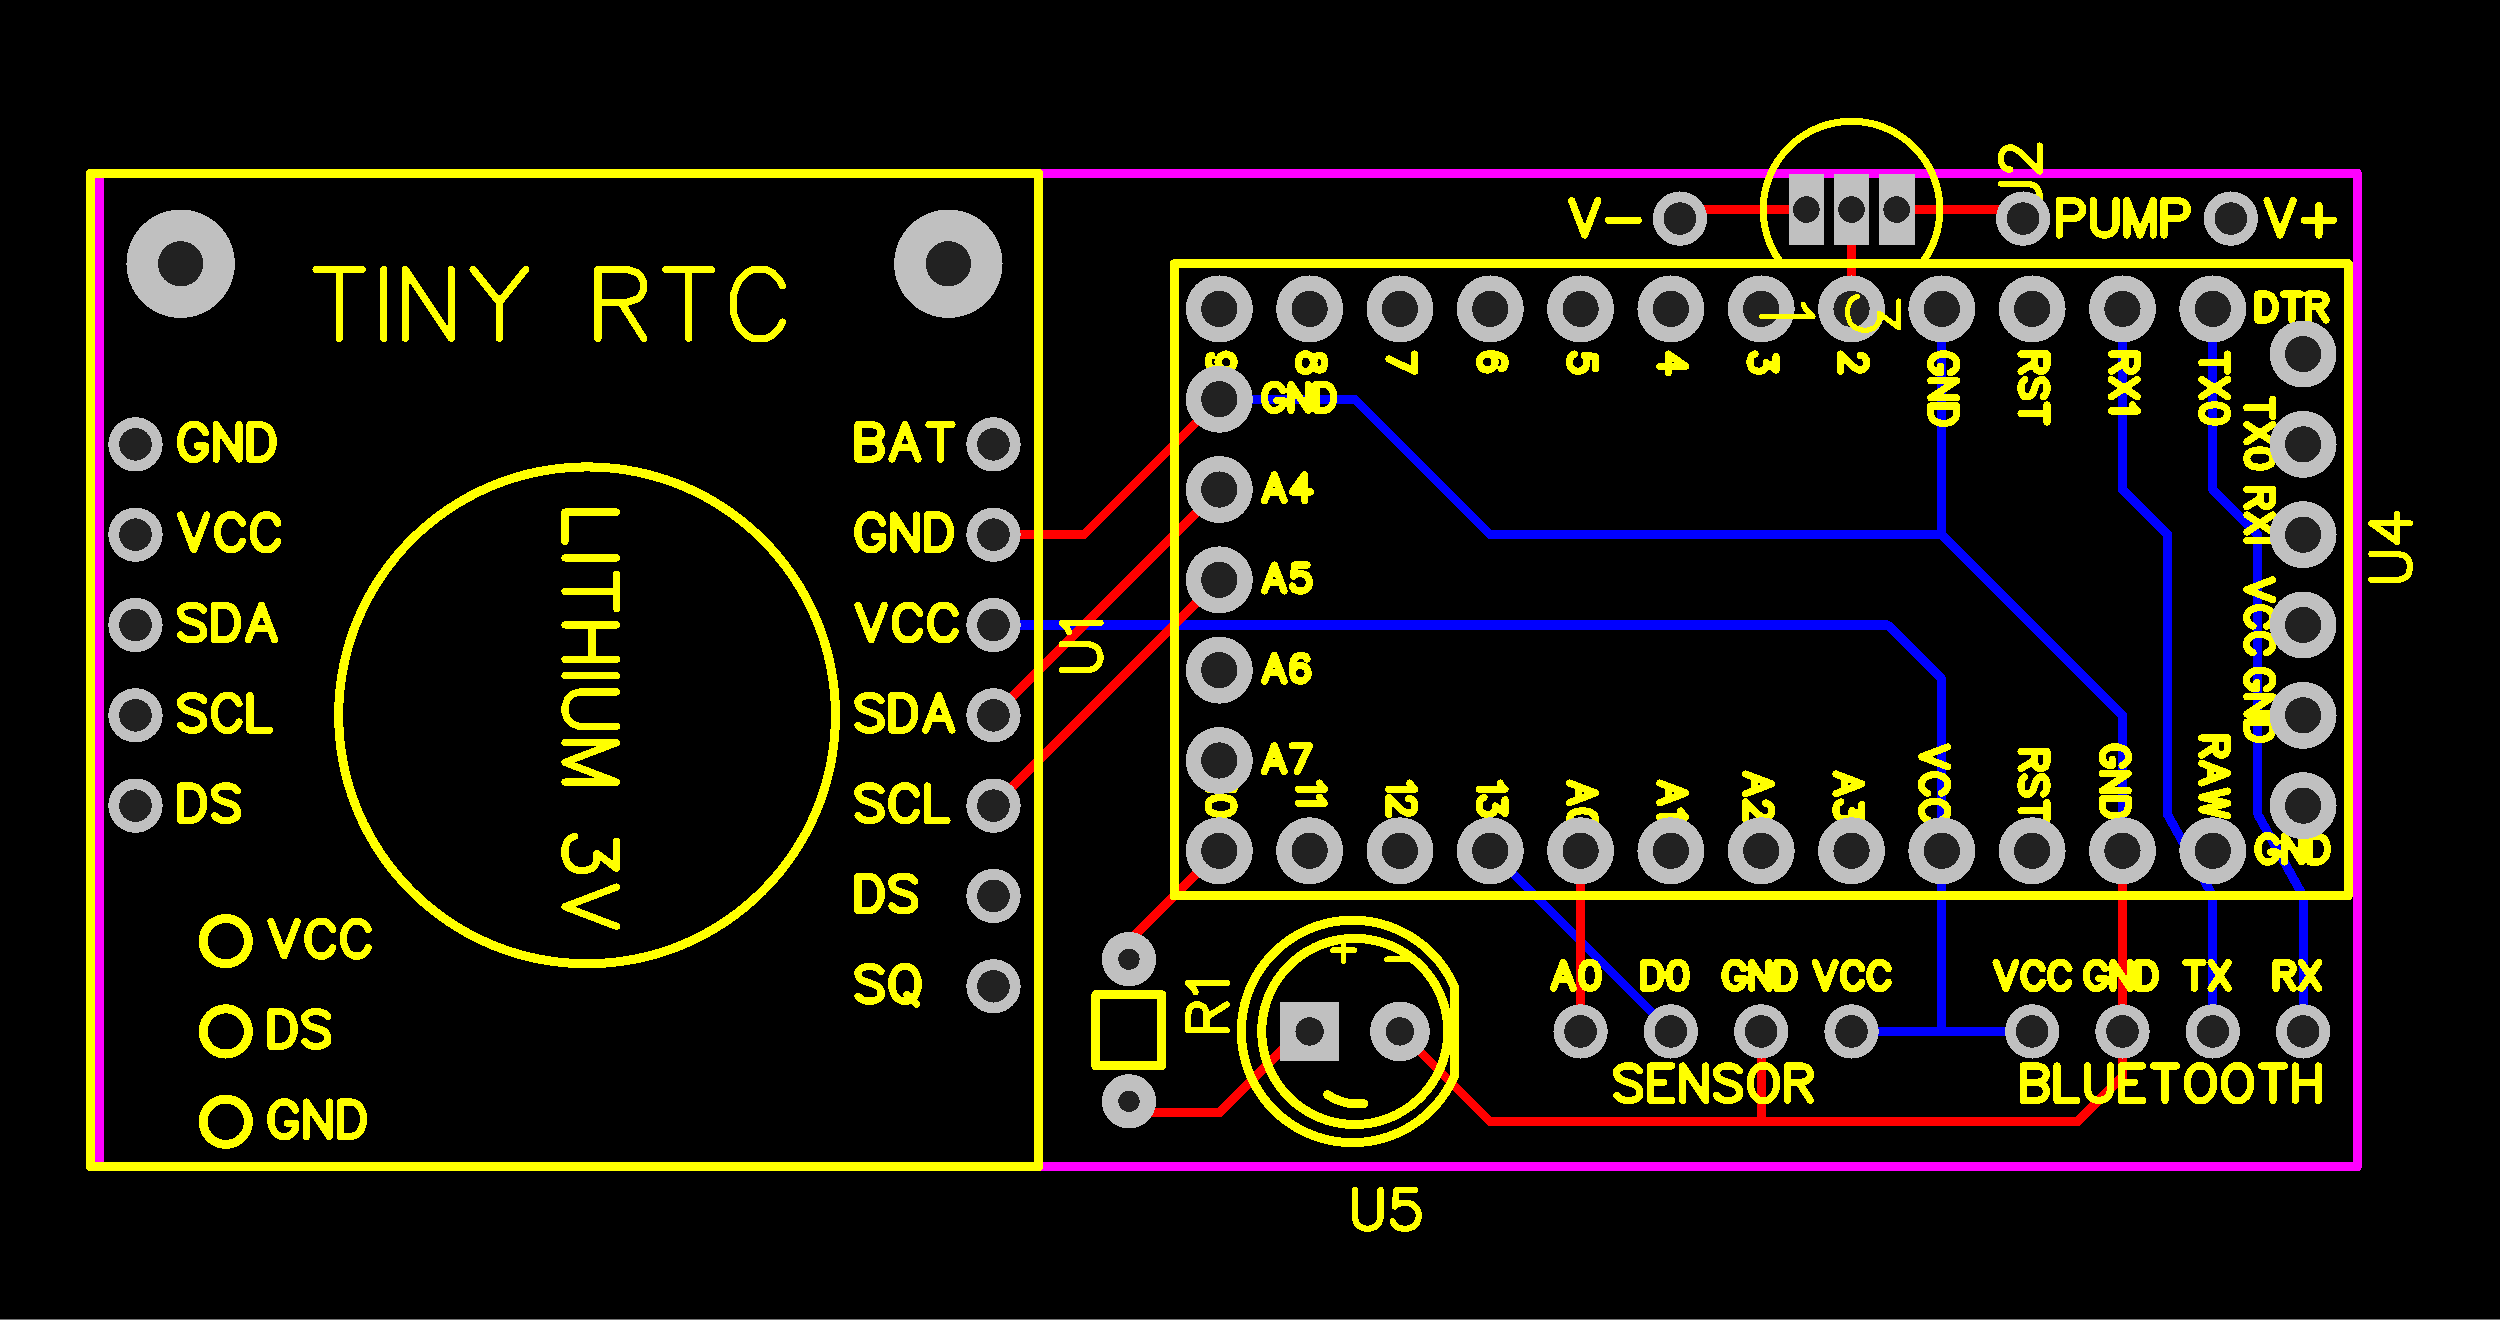 <svg xmlns="http://www.w3.org/2000/svg"  shape-rendering="crispEdges" xmlns:xlink="http://www.w3.org/1999/xlink" width="2.768in" height="1.461in" viewBox="4016 3010.8 276.8 146.1">      <style type="text/css">
      path, polyline, polygon { stroke-linejoin: round;}
      path, polyline, polygon, line { stroke-linecap: round;}
      rect, circle, ellipse, polyline, polygon, line, path { shape-rendering: crispEdges;}
      *[layerid="0"] { stroke: #FFFFFF; FILL: #FFFFFF;}
        *[layerid="1"] { stroke: #FF0000; fill: #FF0000;}        *[layerid="2"] { stroke: #0000FF; fill: #0000FF;}        *[layerid="3"] { stroke: #FFFF00; fill: #FFFF00;}        *[layerid="4"] { stroke: #808000; fill: #808000;}        *[layerid="5"] { stroke: #808080; fill: #808080;}        *[layerid="6"] { stroke: #800000; fill: #800000;}        *[layerid="7"] { stroke: #800080; fill: #800080;}        *[layerid="8"] { stroke: #AA00FF; fill: #AA00FF;}        *[layerid="9"] { stroke: #6464FF; fill: #6464FF;}        *[layerid="10"] { stroke: #FF00FF; fill: #FF00FF;}        *[layerid="11"] { stroke: #C0C0C0; fill: #C0C0C0;}        *[layerid="12"] { stroke: #FFFFFF; fill: #FFFFFF;}        *[layerid="13"] { stroke: #33CC99; fill: #33CC99;}        *[layerid="14"] { stroke: #5555FF; fill: #5555FF;}        *[layerid="15"] { stroke: #F022F0; fill: #F022F0;}        *[layerid="21"] { stroke: #800000; fill: #800000;}        *[layerid="22"] { stroke: #008000; fill: #008000;}        *[layerid="23"] { stroke: #00FF00; fill: #00FF00;}        *[layerid="24"] { stroke: #000080; fill: #000080;}          *[fill="none"] { fill: none; }
      *[stroke="none"] { stroke: none;}
      g[c_partid="part_pad"] > * + circle { fill: #222222;}
      g[c_partid="part_via"] > * + circle { fill: #222222;}
	g[c_partid="part_pad"] > polyline:nth-child(2) {stroke: #222222;}
	  </style><g >   <rect x="4016" y="3010.8" width="276.8" height="146.1" fill="#000000" stroke="none"/> <polyline points="4251 3045 4251 3065 4256 3070 4256 3101 4261 3110 4261 3125 4261 3125 4261 3125" stroke-width="1"   stroke-linecap="round" fill="none" layerid="2"/> <polyline points="4261 3045 4261 3065 4266 3070 4266 3101 4271 3110 4271 3125" stroke-width="1"   stroke-linecap="round" fill="none" layerid="2"/> <polyline points="4221 3125 4241 3125" stroke-width="1"   stroke-linecap="round" fill="none" layerid="2"/> <polyline points="4231 3096 4231 3125" stroke-width="1"   stroke-linecap="round" fill="none" layerid="2"/> <polyline points="4201 3125 4181 3105" stroke-width="1"   stroke-linecap="round" fill="none" layerid="2"/> <polyline points="4126 3080 4225 3080 4231 3086 4231 3105" stroke-width="1"   stroke-linecap="round" fill="none" layerid="2"/> <polyline points="4231 3045 4231 3070 4251 3090 4251 3097 4251 3105" stroke-width="1"   stroke-linecap="round" fill="none" layerid="2"/> <polyline points="4151 3055 4166 3055 4181 3070 4231 3070" stroke-width="1"   stroke-linecap="round" fill="none" layerid="2"/> <polyline points="4251 3125 4251 3105" stroke-width="1"   stroke-linecap="round" fill="none" layerid="1"/> <polyline points="4251 3125 4251 3130 4246 3135 4181 3135 4171 3125" stroke-width="1"   stroke-linecap="round" fill="none" layerid="1"/> <polyline points="4211 3125 4211 3135" stroke-width="1"   stroke-linecap="round" fill="none" layerid="1"/> <polyline points="4191 3125 4191 3105" stroke-width="1"   stroke-linecap="round" fill="none" layerid="1"/> <polyline points="4161 3125 4160 3125 4151 3134 4142.26 3134 4141 3132.74" stroke-width="1"   stroke-linecap="round" fill="none" layerid="1"/> <polyline points="4151 3075 4126 3100" stroke-width="1"   stroke-linecap="round" fill="none" layerid="1"/> <polyline points="4126 3090 4151 3065" stroke-width="1"   stroke-linecap="round" fill="none" layerid="1"/> <polyline points="4126 3070 4136 3070 4151 3055" stroke-width="1"   stroke-linecap="round" fill="none" layerid="1"/> <polyline points="4141 3117 4141 3115 4151 3105" stroke-width="1"   stroke-linecap="round" fill="none" layerid="1"/> <polyline points="4221 3045 4221 3033" stroke-width="1"   stroke-linecap="round" fill="none" layerid="1"/> <polyline points="4216 3034 4203 3034 4202 3035" stroke-width="1"   stroke-linecap="round" fill="none" layerid="1"/> <polyline points="4226 3034 4239 3034 4240 3035" stroke-width="1"   stroke-linecap="round" fill="none" layerid="1"/> <polyline points="4027 3030 4277 3030 4277 3140 4027 3140 4027 3030" stroke-width="1"   stroke-linecap="round" fill="none" layerid="10"/><path d="M 4237 3117.36 L 4238.09 3120.23 M 4239.18 3117.36 L 4238.09 3120.23 M 4242.13 3118.05 L 4241.99 3117.77 L 4241.72 3117.5 L 4241.45 3117.36 L 4240.9 3117.36 L 4240.63 3117.5 L 4240.35 3117.77 L 4240.22 3118.05 L 4240.08 3118.45 L 4240.08 3119.14 L 4240.22 3119.55 L 4240.35 3119.82 L 4240.63 3120.09 L 4240.9 3120.23 L 4241.45 3120.23 L 4241.72 3120.09 L 4241.99 3119.82 L 4242.13 3119.55 M 4245.07 3118.05 L 4244.94 3117.77 L 4244.66 3117.5 L 4244.39 3117.36 L 4243.85 3117.36 L 4243.57 3117.5 L 4243.3 3117.77 L 4243.16 3118.05 L 4243.03 3118.45 L 4243.03 3119.14 L 4243.16 3119.55 L 4243.3 3119.82 L 4243.57 3120.09 L 4243.85 3120.23 L 4244.39 3120.23 L 4244.66 3120.09 L 4244.94 3119.82 L 4245.07 3119.55" fill="none" layerid="3"  stroke-linecap="round" stroke-width="0.8" /><path d="M 4249.05 3118.05 L 4248.91 3117.77 L 4248.64 3117.5 L 4248.36 3117.36 L 4247.82 3117.36 L 4247.55 3117.5 L 4247.27 3117.77 L 4247.14 3118.05 L 4247 3118.45 L 4247 3119.14 L 4247.14 3119.55 L 4247.27 3119.82 L 4247.55 3120.09 L 4247.82 3120.23 L 4248.36 3120.23 L 4248.64 3120.09 L 4248.91 3119.82 L 4249.05 3119.55 L 4249.05 3119.14 M 4248.36 3119.14 L 4249.05 3119.14 M 4249.95 3117.36 L 4249.95 3120.23 M 4249.95 3117.36 L 4251.85 3120.23 M 4251.85 3117.36 L 4251.85 3120.23 M 4252.75 3117.36 L 4252.75 3120.23 M 4252.75 3117.36 L 4253.71 3117.36 L 4254.12 3117.5 L 4254.39 3117.77 L 4254.53 3118.05 L 4254.66 3118.45 L 4254.66 3119.14 L 4254.53 3119.55 L 4254.39 3119.82 L 4254.12 3120.09 L 4253.71 3120.23 L 4252.75 3120.23" fill="none" layerid="3"  stroke-linecap="round" stroke-width="0.8" /><path d="M 4258.95 3117.36 L 4258.95 3120.23 M 4258 3117.36 L 4259.91 3117.36 M 4260.81 3117.36 L 4262.72 3120.23 M 4262.72 3117.36 L 4260.81 3120.23" fill="none" layerid="3"  stroke-linecap="round" stroke-width="0.8" /><path d="M 4268 3117.36 L 4268 3120.23 M 4268 3117.36 L 4269.23 3117.36 L 4269.64 3117.5 L 4269.77 3117.64 L 4269.91 3117.91 L 4269.91 3118.18 L 4269.77 3118.45 L 4269.64 3118.59 L 4269.23 3118.73 L 4268 3118.73 M 4268.95 3118.73 L 4269.91 3120.23 M 4270.81 3117.36 L 4272.72 3120.23 M 4272.72 3117.36 L 4270.81 3120.23" fill="none" layerid="3"  stroke-linecap="round" stroke-width="0.8" /><path d="M 4240 3128.82 L 4240 3132.64 M 4240 3128.82 L 4241.64 3128.82 L 4242.18 3129 L 4242.36 3129.18 L 4242.55 3129.55 L 4242.55 3129.91 L 4242.36 3130.27 L 4242.18 3130.45 L 4241.64 3130.64 M 4240 3130.64 L 4241.64 3130.64 L 4242.18 3130.82 L 4242.36 3131 L 4242.55 3131.36 L 4242.55 3131.91 L 4242.36 3132.27 L 4242.18 3132.45 L 4241.64 3132.64 L 4240 3132.64 M 4243.75 3128.82 L 4243.75 3132.64 M 4243.75 3132.64 L 4245.93 3132.64 M 4247.13 3128.82 L 4247.13 3131.55 L 4247.31 3132.09 L 4247.67 3132.45 L 4248.22 3132.64 L 4248.58 3132.64 L 4249.13 3132.45 L 4249.49 3132.09 L 4249.67 3131.55 L 4249.67 3128.82 M 4250.87 3128.82 L 4250.87 3132.64 M 4250.87 3128.82 L 4253.24 3128.82 M 4250.87 3130.64 L 4252.33 3130.64 M 4250.87 3132.64 L 4253.24 3132.64 M 4255.71 3128.82 L 4255.71 3132.64 M 4254.44 3128.82 L 4256.98 3128.82 M 4259.27 3128.82 L 4258.91 3129 L 4258.55 3129.36 L 4258.36 3129.73 L 4258.18 3130.27 L 4258.18 3131.18 L 4258.36 3131.73 L 4258.55 3132.09 L 4258.91 3132.45 L 4259.27 3132.64 L 4260 3132.64 L 4260.36 3132.45 L 4260.73 3132.09 L 4260.91 3131.73 L 4261.09 3131.18 L 4261.09 3130.27 L 4260.91 3129.73 L 4260.73 3129.36 L 4260.36 3129 L 4260 3128.82 L 4259.27 3128.82 M 4263.38 3128.82 L 4263.02 3129 L 4262.65 3129.36 L 4262.47 3129.73 L 4262.29 3130.27 L 4262.29 3131.18 L 4262.47 3131.73 L 4262.65 3132.09 L 4263.02 3132.45 L 4263.38 3132.64 L 4264.11 3132.64 L 4264.47 3132.45 L 4264.84 3132.09 L 4265.02 3131.73 L 4265.2 3131.18 L 4265.2 3130.27 L 4265.02 3129.73 L 4264.84 3129.36 L 4264.47 3129 L 4264.11 3128.82 L 4263.38 3128.82 M 4267.67 3128.82 L 4267.67 3132.64 M 4266.4 3128.82 L 4268.95 3128.82 M 4270.15 3128.82 L 4270.15 3132.64 M 4272.69 3128.82 L 4272.69 3132.64 M 4270.15 3130.64 L 4272.69 3130.64" fill="none" layerid="3"  stroke-linecap="round" stroke-width="0.8" /><path d="M 4189.09 3117.36 L 4188 3120.23 M 4189.09 3117.36 L 4190.18 3120.23 M 4188.41 3119.27 L 4189.77 3119.27 M 4191.9 3117.36 L 4191.49 3117.5 L 4191.22 3117.91 L 4191.08 3118.59 L 4191.08 3119 L 4191.22 3119.68 L 4191.49 3120.09 L 4191.9 3120.23 L 4192.17 3120.23 L 4192.58 3120.09 L 4192.85 3119.68 L 4192.99 3119 L 4192.99 3118.59 L 4192.85 3117.91 L 4192.58 3117.5 L 4192.17 3117.36 L 4191.9 3117.36" fill="none" layerid="3"  stroke-linecap="round" stroke-width="0.8" /><path d="M 4198 3117.36 L 4198 3120.23 M 4198 3117.36 L 4198.95 3117.36 L 4199.36 3117.5 L 4199.64 3117.77 L 4199.77 3118.05 L 4199.91 3118.45 L 4199.91 3119.14 L 4199.77 3119.55 L 4199.64 3119.82 L 4199.36 3120.09 L 4198.95 3120.23 L 4198 3120.23 M 4201.63 3117.36 L 4201.22 3117.5 L 4200.95 3117.91 L 4200.81 3118.59 L 4200.81 3119 L 4200.95 3119.68 L 4201.22 3120.09 L 4201.63 3120.23 L 4201.9 3120.23 L 4202.31 3120.09 L 4202.58 3119.68 L 4202.72 3119 L 4202.72 3118.59 L 4202.58 3117.91 L 4202.31 3117.5 L 4201.9 3117.36 L 4201.63 3117.36" fill="none" layerid="3"  stroke-linecap="round" stroke-width="0.8" /><path d="M 4209.05 3118.05 L 4208.91 3117.77 L 4208.64 3117.5 L 4208.36 3117.36 L 4207.82 3117.36 L 4207.55 3117.5 L 4207.27 3117.77 L 4207.14 3118.05 L 4207 3118.45 L 4207 3119.14 L 4207.14 3119.55 L 4207.27 3119.82 L 4207.55 3120.09 L 4207.82 3120.23 L 4208.36 3120.23 L 4208.64 3120.09 L 4208.91 3119.82 L 4209.05 3119.55 L 4209.05 3119.14 M 4208.36 3119.14 L 4209.05 3119.14 M 4209.95 3117.36 L 4209.95 3120.23 M 4209.95 3117.36 L 4211.85 3120.23 M 4211.85 3117.36 L 4211.85 3120.23 M 4212.75 3117.36 L 4212.75 3120.23 M 4212.75 3117.36 L 4213.71 3117.36 L 4214.12 3117.5 L 4214.39 3117.77 L 4214.53 3118.05 L 4214.66 3118.45 L 4214.66 3119.14 L 4214.53 3119.55 L 4214.39 3119.82 L 4214.12 3120.09 L 4213.71 3120.23 L 4212.75 3120.23" fill="none" layerid="3"  stroke-linecap="round" stroke-width="0.8" /><path d="M 4217 3117.36 L 4218.09 3120.23 M 4219.18 3117.36 L 4218.09 3120.23 M 4222.13 3118.05 L 4221.99 3117.77 L 4221.72 3117.5 L 4221.45 3117.36 L 4220.9 3117.36 L 4220.63 3117.5 L 4220.35 3117.77 L 4220.22 3118.05 L 4220.08 3118.45 L 4220.08 3119.14 L 4220.22 3119.55 L 4220.35 3119.82 L 4220.63 3120.09 L 4220.9 3120.23 L 4221.45 3120.23 L 4221.72 3120.09 L 4221.99 3119.82 L 4222.13 3119.55 M 4225.07 3118.05 L 4224.94 3117.77 L 4224.66 3117.5 L 4224.39 3117.36 L 4223.85 3117.36 L 4223.57 3117.5 L 4223.3 3117.77 L 4223.16 3118.05 L 4223.03 3118.45 L 4223.03 3119.14 L 4223.16 3119.55 L 4223.3 3119.82 L 4223.57 3120.09 L 4223.85 3120.23 L 4224.39 3120.23 L 4224.66 3120.09 L 4224.94 3119.82 L 4225.07 3119.55" fill="none" layerid="3"  stroke-linecap="round" stroke-width="0.8" /><path d="M 4197.55 3129.36 L 4197.18 3129 L 4196.64 3128.82 L 4195.91 3128.82 L 4195.36 3129 L 4195 3129.36 L 4195 3129.73 L 4195.18 3130.09 L 4195.36 3130.27 L 4195.73 3130.45 L 4196.82 3130.82 L 4197.18 3131 L 4197.36 3131.18 L 4197.55 3131.55 L 4197.55 3132.09 L 4197.18 3132.45 L 4196.64 3132.64 L 4195.91 3132.64 L 4195.36 3132.45 L 4195 3132.09 M 4198.75 3128.82 L 4198.75 3132.64 M 4198.75 3128.82 L 4201.11 3128.82 M 4198.75 3130.64 L 4200.2 3130.64 M 4198.75 3132.64 L 4201.11 3132.64 M 4202.31 3128.82 L 4202.31 3132.64 M 4202.31 3128.82 L 4204.85 3132.64 M 4204.85 3128.82 L 4204.85 3132.64 M 4208.6 3129.36 L 4208.24 3129 L 4207.69 3128.82 L 4206.96 3128.82 L 4206.42 3129 L 4206.05 3129.36 L 4206.05 3129.73 L 4206.24 3130.09 L 4206.42 3130.27 L 4206.78 3130.45 L 4207.87 3130.82 L 4208.24 3131 L 4208.42 3131.18 L 4208.6 3131.55 L 4208.6 3132.09 L 4208.24 3132.45 L 4207.69 3132.64 L 4206.96 3132.64 L 4206.42 3132.45 L 4206.05 3132.09 M 4210.89 3128.82 L 4210.53 3129 L 4210.16 3129.36 L 4209.98 3129.73 L 4209.8 3130.27 L 4209.8 3131.18 L 4209.98 3131.73 L 4210.16 3132.09 L 4210.53 3132.45 L 4210.89 3132.64 L 4211.62 3132.64 L 4211.98 3132.45 L 4212.35 3132.09 L 4212.53 3131.73 L 4212.71 3131.18 L 4212.71 3130.27 L 4212.53 3129.73 L 4212.35 3129.36 L 4211.98 3129 L 4211.62 3128.82 L 4210.89 3128.82 M 4213.91 3128.82 L 4213.91 3132.64 M 4213.91 3128.82 L 4215.55 3128.82 L 4216.09 3129 L 4216.27 3129.18 L 4216.45 3129.55 L 4216.45 3129.91 L 4216.27 3130.27 L 4216.09 3130.45 L 4215.55 3130.64 L 4213.91 3130.64 M 4215.18 3130.64 L 4216.45 3132.64" fill="none" layerid="3"  stroke-linecap="round" stroke-width="0.8" /><path d="M 4267 3033 L 4268.45 3036.82 M 4269.91 3033 L 4268.45 3036.82 M 4272.75 3033.54 L 4272.75 3036.82 M 4271.11 3035.18 L 4274.38 3035.18" fill="none" layerid="3"  stroke-linecap="round" stroke-width="0.8" /><path d="M 4190 3033 L 4191.45 3036.82 M 4192.91 3033 L 4191.45 3036.82 M 4194.11 3035.18 L 4197.38 3035.18" fill="none" layerid="3"  stroke-linecap="round" stroke-width="0.8" /><path d="M 4244 3033 L 4244 3036.82 M 4244 3033 L 4245.64 3033 L 4246.18 3033.18 L 4246.36 3033.36 L 4246.55 3033.73 L 4246.55 3034.27 L 4246.36 3034.63 L 4246.18 3034.82 L 4245.64 3035 L 4244 3035 M 4247.75 3033 L 4247.75 3035.73 L 4247.93 3036.27 L 4248.29 3036.63 L 4248.84 3036.82 L 4249.2 3036.82 L 4249.75 3036.63 L 4250.11 3036.27 L 4250.29 3035.73 L 4250.29 3033 M 4251.49 3033 L 4251.49 3036.82 M 4251.49 3033 L 4252.95 3036.82 M 4254.4 3033 L 4252.95 3036.82 M 4254.4 3033 L 4254.4 3036.82 M 4255.6 3033 L 4255.6 3036.82 M 4255.6 3033 L 4257.24 3033 L 4257.78 3033.18 L 4257.96 3033.36 L 4258.15 3033.73 L 4258.15 3034.27 L 4257.96 3034.63 L 4257.78 3034.82 L 4257.24 3035 L 4255.6 3035" fill="none" layerid="3"  stroke-linecap="round" stroke-width="0.8" /><path d="M 4147.55 3124.87 L 4151.84 3124.87 M 4147.55 3124.87 L 4147.55 3123.03 L 4147.75 3122.42 L 4147.95 3122.21 L 4148.36 3122.01 L 4148.77 3122.01 L 4149.18 3122.21 L 4149.39 3122.42 L 4149.59 3123.03 L 4149.59 3124.87 M 4149.59 3123.44 L 4151.84 3122.01 M 4148.36 3120.66 L 4148.16 3120.25 L 4147.55 3119.63 L 4151.84 3119.63" fill="none" layerid="3"  stroke-linecap="round" stroke-width="0.7" /> <polyline points="4144.622 3120.933 4144.622 3128.807" stroke-width="1"   stroke-linecap="round" fill="none" layerid="3"/> <polyline points="4137.339 3120.933 4137.339 3128.807" stroke-width="1"   stroke-linecap="round" fill="none" layerid="3"/> <polyline points="4144.622 3128.807 4137.339 3128.807" stroke-width="1"   stroke-linecap="round" fill="none" layerid="3"/> <polyline points="4144.622 3120.933 4137.339 3120.933" stroke-width="1"   stroke-linecap="round" fill="none" layerid="3"/>      <g c_partid="part_pad" c_type="pinpart" layerid="11" c_etype="pinpart">  <ellipse  xmlns="http://www.w3.org/2000/svg" cx="4141" cy="3117" rx="3" ry="3" stroke-width="0"  />  <circle cx="4141" cy="3117" r="1.18" stroke-width="0" /></g>      <g c_partid="part_pad" c_type="pinpart" layerid="11" c_etype="pinpart">  <ellipse  xmlns="http://www.w3.org/2000/svg" cx="4141" cy="3132.74" rx="3" ry="3" stroke-width="0"  />  <circle cx="4141" cy="3132.74" r="1.18" stroke-width="0" /></g><path d="M 4133.55 3085 L 4136.61 3085 L 4137.23 3084.8 L 4137.64 3084.39 L 4137.84 3083.77 L 4137.84 3083.36 L 4137.64 3082.75 L 4137.23 3082.34 L 4136.61 3082.14 L 4133.55 3082.14 M 4134.36 3080.79 L 4134.16 3080.38 L 4133.55 3079.76 L 4137.84 3079.76" fill="none" layerid="3"  stroke-linecap="round" stroke-width="0.7" /> <polyline points="4131 3140 4026 3140" stroke-width="1"   stroke-linecap="round" fill="none" layerid="3"/> <polyline points="4131 3030 4026 3030" stroke-width="1"   stroke-linecap="round" fill="none" layerid="3"/> <polyline points="4131 3030 4131 3140" stroke-width="1"   stroke-linecap="round" fill="none" layerid="3"/> <polyline points="4026 3030 4026 3140" stroke-width="1"   stroke-linecap="round" fill="none" layerid="3"/>      <circle cx="4081" cy="3090" r="27.5" layerid="3" stroke-width="1" fill="none" />      <circle cx="4041" cy="3115" r="2.5" layerid="3" stroke-width="1" fill="none" />      <circle cx="4041" cy="3125" r="2.5" layerid="3" stroke-width="1" fill="none" />      <circle cx="4041" cy="3135" r="2.5" layerid="3" stroke-width="1" fill="none" />      <g c_partid="part_pad" c_type="pinpart" layerid="11" c_etype="pinpart">  <ellipse  xmlns="http://www.w3.org/2000/svg" cx="4126" cy="3060" rx="3" ry="3" stroke-width="0"  />  <circle cx="4126" cy="3060" r="1.8" stroke-width="0" /></g>      <g c_partid="part_pad" c_type="pinpart" layerid="11" c_etype="pinpart">  <ellipse  xmlns="http://www.w3.org/2000/svg" cx="4126" cy="3070" rx="3" ry="3" stroke-width="0"  />  <circle cx="4126" cy="3070" r="1.8" stroke-width="0" /></g>      <g c_partid="part_pad" c_type="pinpart" layerid="11" c_etype="pinpart">  <ellipse  xmlns="http://www.w3.org/2000/svg" cx="4126" cy="3080" rx="3" ry="3" stroke-width="0"  />  <circle cx="4126" cy="3080" r="1.8" stroke-width="0" /></g>      <g c_partid="part_pad" c_type="pinpart" layerid="11" c_etype="pinpart">  <ellipse  xmlns="http://www.w3.org/2000/svg" cx="4126" cy="3090" rx="3" ry="3" stroke-width="0"  />  <circle cx="4126" cy="3090" r="1.8" stroke-width="0" /></g>      <g c_partid="part_pad" c_type="pinpart" layerid="11" c_etype="pinpart">  <ellipse  xmlns="http://www.w3.org/2000/svg" cx="4126" cy="3100" rx="3" ry="3" stroke-width="0"  />  <circle cx="4126" cy="3100" r="1.8" stroke-width="0" /></g>      <g c_partid="part_pad" c_type="pinpart" layerid="11" c_etype="pinpart">  <ellipse  xmlns="http://www.w3.org/2000/svg" cx="4126" cy="3110" rx="3" ry="3" stroke-width="0"  />  <circle cx="4126" cy="3110" r="1.8" stroke-width="0" /></g>      <g c_partid="part_pad" c_type="pinpart" layerid="11" c_etype="pinpart">  <ellipse  xmlns="http://www.w3.org/2000/svg" cx="4121" cy="3040" rx="6" ry="6" stroke-width="0"  />  <circle cx="4121" cy="3040" r="2.5" stroke-width="0" /></g>      <g c_partid="part_pad" c_type="pinpart" layerid="11" c_etype="pinpart">  <ellipse  xmlns="http://www.w3.org/2000/svg" cx="4036" cy="3040" rx="6" ry="6" stroke-width="0"  />  <circle cx="4036" cy="3040" r="2.5" stroke-width="0" /></g>      <g c_partid="part_pad" c_type="pinpart" layerid="11" c_etype="pinpart">  <ellipse  xmlns="http://www.w3.org/2000/svg" cx="4031" cy="3070" rx="3" ry="3" stroke-width="0"  />  <circle cx="4031" cy="3070" r="1.8" stroke-width="0" /></g>      <g c_partid="part_pad" c_type="pinpart" layerid="11" c_etype="pinpart">  <ellipse  xmlns="http://www.w3.org/2000/svg" cx="4031" cy="3080" rx="3" ry="3" stroke-width="0"  />  <circle cx="4031" cy="3080" r="1.8" stroke-width="0" /></g>      <g c_partid="part_pad" c_type="pinpart" layerid="11" c_etype="pinpart">  <ellipse  xmlns="http://www.w3.org/2000/svg" cx="4031" cy="3090" rx="3" ry="3" stroke-width="0"  />  <circle cx="4031" cy="3090" r="1.8" stroke-width="0" /></g>      <g c_partid="part_pad" c_type="pinpart" layerid="11" c_etype="pinpart">  <ellipse  xmlns="http://www.w3.org/2000/svg" cx="4031" cy="3100" rx="3" ry="3" stroke-width="0"  />  <circle cx="4031" cy="3100" r="1.8" stroke-width="0" /></g>      <g c_partid="part_pad" c_type="pinpart" layerid="11" c_etype="pinpart">  <ellipse  xmlns="http://www.w3.org/2000/svg" cx="4031" cy="3060" rx="3" ry="3" stroke-width="0"  />  <circle cx="4031" cy="3060" r="1.8" stroke-width="0" /></g>      <g c_partid="part_pad" c_type="pinpart" layerid="11" c_etype="pinpart">  <ellipse  xmlns="http://www.w3.org/2000/svg" cx="4126" cy="3120" rx="3" ry="3" stroke-width="0"  />  <circle cx="4126" cy="3120" r="1.8" stroke-width="0" /></g><path d="M 4053.55 3040.64 L 4053.55 3048.27 M 4051 3040.64 L 4056.09 3040.64 M 4058.49 3040.64 L 4058.49 3048.27 M 4060.89 3040.64 L 4060.89 3048.27 M 4060.89 3040.64 L 4065.98 3048.27 M 4065.98 3040.64 L 4065.98 3048.27 M 4068.38 3040.64 L 4071.29 3044.27 L 4071.29 3048.27 M 4074.2 3040.64 L 4071.29 3044.27 M 4082.2 3040.64 L 4082.2 3048.27 M 4082.2 3040.64 L 4085.47 3040.64 L 4086.56 3041 L 4086.93 3041.36 L 4087.29 3042.09 L 4087.29 3042.82 L 4086.93 3043.55 L 4086.56 3043.91 L 4085.47 3044.27 L 4082.2 3044.27 M 4084.75 3044.27 L 4087.29 3048.27 M 4092.24 3040.64 L 4092.24 3048.27 M 4089.69 3040.64 L 4094.78 3040.64 M 4102.64 3042.45 L 4102.27 3041.73 L 4101.55 3041 L 4100.82 3040.64 L 4099.36 3040.64 L 4098.64 3041 L 4097.91 3041.73 L 4097.55 3042.45 L 4097.18 3043.55 L 4097.18 3045.36 L 4097.55 3046.45 L 4097.91 3047.18 L 4098.64 3047.91 L 4099.36 3048.27 L 4100.82 3048.27 L 4101.55 3047.91 L 4102.27 3047.18 L 4102.64 3046.45" fill="none" layerid="3"  stroke-linecap="round" stroke-width="0.8" /><path d="M 4111 3057.82 L 4111 3061.64 M 4111 3057.82 L 4112.64 3057.82 L 4113.18 3058 L 4113.36 3058.18 L 4113.55 3058.55 L 4113.55 3058.91 L 4113.36 3059.27 L 4113.18 3059.45 L 4112.64 3059.64 M 4111 3059.64 L 4112.64 3059.64 L 4113.18 3059.82 L 4113.36 3060 L 4113.55 3060.36 L 4113.55 3060.91 L 4113.36 3061.27 L 4113.18 3061.45 L 4112.64 3061.64 L 4111 3061.64 M 4116.2 3057.82 L 4114.75 3061.64 M 4116.2 3057.82 L 4117.65 3061.64 M 4115.29 3060.36 L 4117.11 3060.36 M 4120.13 3057.82 L 4120.13 3061.64 M 4118.85 3057.82 L 4121.4 3057.82" fill="none" layerid="3"  stroke-linecap="round" stroke-width="0.8" /><path d="M 4113.73 3068.73 L 4113.55 3068.36 L 4113.18 3068 L 4112.82 3067.82 L 4112.09 3067.82 L 4111.73 3068 L 4111.36 3068.36 L 4111.18 3068.73 L 4111 3069.27 L 4111 3070.18 L 4111.18 3070.73 L 4111.36 3071.09 L 4111.73 3071.45 L 4112.09 3071.64 L 4112.82 3071.64 L 4113.18 3071.45 L 4113.55 3071.09 L 4113.73 3070.73 L 4113.73 3070.18 M 4112.82 3070.18 L 4113.73 3070.18 M 4114.93 3067.82 L 4114.93 3071.64 M 4114.93 3067.82 L 4117.47 3071.64 M 4117.47 3067.82 L 4117.47 3071.64 M 4118.67 3067.82 L 4118.67 3071.64 M 4118.67 3067.82 L 4119.95 3067.82 L 4120.49 3068 L 4120.85 3068.36 L 4121.04 3068.73 L 4121.22 3069.27 L 4121.22 3070.18 L 4121.04 3070.73 L 4120.85 3071.09 L 4120.49 3071.45 L 4119.95 3071.64 L 4118.67 3071.64" fill="none" layerid="3"  stroke-linecap="round" stroke-width="0.8" /><path d="M 4111 3077.82 L 4112.45 3081.64 M 4113.91 3077.82 L 4112.45 3081.64 M 4117.84 3078.73 L 4117.65 3078.36 L 4117.29 3078 L 4116.93 3077.82 L 4116.2 3077.82 L 4115.84 3078 L 4115.47 3078.36 L 4115.29 3078.73 L 4115.11 3079.27 L 4115.11 3080.18 L 4115.29 3080.73 L 4115.47 3081.09 L 4115.84 3081.45 L 4116.2 3081.64 L 4116.93 3081.64 L 4117.29 3081.45 L 4117.65 3081.09 L 4117.84 3080.73 M 4121.76 3078.73 L 4121.58 3078.36 L 4121.22 3078 L 4120.85 3077.82 L 4120.13 3077.82 L 4119.76 3078 L 4119.4 3078.36 L 4119.22 3078.73 L 4119.04 3079.27 L 4119.04 3080.18 L 4119.22 3080.73 L 4119.4 3081.09 L 4119.76 3081.45 L 4120.13 3081.64 L 4120.85 3081.64 L 4121.22 3081.45 L 4121.58 3081.09 L 4121.76 3080.73" fill="none" layerid="3"  stroke-linecap="round" stroke-width="0.8" /><path d="M 4113.55 3088.36 L 4113.18 3088 L 4112.64 3087.82 L 4111.91 3087.82 L 4111.36 3088 L 4111 3088.36 L 4111 3088.73 L 4111.18 3089.09 L 4111.36 3089.27 L 4111.73 3089.45 L 4112.82 3089.82 L 4113.18 3090 L 4113.36 3090.18 L 4113.55 3090.55 L 4113.55 3091.09 L 4113.18 3091.45 L 4112.64 3091.64 L 4111.91 3091.64 L 4111.36 3091.45 L 4111 3091.09 M 4114.75 3087.82 L 4114.75 3091.64 M 4114.75 3087.82 L 4116.02 3087.82 L 4116.56 3088 L 4116.93 3088.36 L 4117.11 3088.73 L 4117.29 3089.27 L 4117.29 3090.18 L 4117.11 3090.73 L 4116.93 3091.09 L 4116.56 3091.45 L 4116.02 3091.64 L 4114.75 3091.64 M 4119.95 3087.82 L 4118.49 3091.64 M 4119.95 3087.82 L 4121.4 3091.64 M 4119.04 3090.36 L 4120.85 3090.36" fill="none" layerid="3"  stroke-linecap="round" stroke-width="0.8" /><path d="M 4113.55 3098.36 L 4113.18 3098 L 4112.64 3097.82 L 4111.91 3097.82 L 4111.36 3098 L 4111 3098.36 L 4111 3098.73 L 4111.18 3099.09 L 4111.36 3099.27 L 4111.73 3099.45 L 4112.82 3099.82 L 4113.18 3100 L 4113.36 3100.18 L 4113.55 3100.55 L 4113.55 3101.09 L 4113.18 3101.45 L 4112.64 3101.64 L 4111.91 3101.64 L 4111.36 3101.45 L 4111 3101.09 M 4117.47 3098.73 L 4117.29 3098.36 L 4116.93 3098 L 4116.56 3097.82 L 4115.84 3097.82 L 4115.47 3098 L 4115.11 3098.36 L 4114.93 3098.73 L 4114.75 3099.27 L 4114.75 3100.18 L 4114.93 3100.73 L 4115.11 3101.09 L 4115.47 3101.45 L 4115.84 3101.64 L 4116.56 3101.64 L 4116.93 3101.45 L 4117.29 3101.09 L 4117.47 3100.73 M 4118.67 3097.82 L 4118.67 3101.64 M 4118.67 3101.64 L 4120.85 3101.64" fill="none" layerid="3"  stroke-linecap="round" stroke-width="0.8" /><path d="M 4111 3107.82 L 4111 3111.64 M 4111 3107.82 L 4112.27 3107.82 L 4112.82 3108 L 4113.18 3108.36 L 4113.36 3108.73 L 4113.55 3109.27 L 4113.55 3110.18 L 4113.36 3110.73 L 4113.18 3111.09 L 4112.82 3111.45 L 4112.27 3111.64 L 4111 3111.64 M 4117.29 3108.36 L 4116.93 3108 L 4116.38 3107.82 L 4115.65 3107.82 L 4115.11 3108 L 4114.75 3108.36 L 4114.75 3108.73 L 4114.93 3109.09 L 4115.11 3109.27 L 4115.47 3109.45 L 4116.56 3109.82 L 4116.93 3110 L 4117.11 3110.18 L 4117.29 3110.55 L 4117.29 3111.09 L 4116.93 3111.45 L 4116.38 3111.64 L 4115.65 3111.64 L 4115.11 3111.45 L 4114.75 3111.09" fill="none" layerid="3"  stroke-linecap="round" stroke-width="0.8" /><path d="M 4113.55 3118.36 L 4113.18 3118 L 4112.64 3117.82 L 4111.91 3117.82 L 4111.36 3118 L 4111 3118.36 L 4111 3118.73 L 4111.18 3119.09 L 4111.36 3119.27 L 4111.73 3119.45 L 4112.82 3119.82 L 4113.18 3120 L 4113.36 3120.18 L 4113.55 3120.55 L 4113.55 3121.09 L 4113.18 3121.45 L 4112.64 3121.64 L 4111.91 3121.64 L 4111.36 3121.45 L 4111 3121.09 M 4115.84 3117.82 L 4115.47 3118 L 4115.11 3118.36 L 4114.93 3118.73 L 4114.75 3119.27 L 4114.75 3120.18 L 4114.93 3120.73 L 4115.11 3121.09 L 4115.47 3121.45 L 4115.84 3121.64 L 4116.56 3121.64 L 4116.93 3121.45 L 4117.29 3121.09 L 4117.47 3120.73 L 4117.65 3120.18 L 4117.65 3119.27 L 4117.47 3118.73 L 4117.29 3118.36 L 4116.93 3118 L 4116.56 3117.82 L 4115.84 3117.82 M 4116.38 3120.91 L 4117.47 3122" fill="none" layerid="3"  stroke-linecap="round" stroke-width="0.8" /><path d="M 4046 3122.82 L 4046 3126.64 M 4046 3122.82 L 4047.27 3122.82 L 4047.82 3123 L 4048.18 3123.36 L 4048.36 3123.73 L 4048.55 3124.27 L 4048.55 3125.18 L 4048.36 3125.73 L 4048.18 3126.09 L 4047.82 3126.45 L 4047.27 3126.64 L 4046 3126.64 M 4052.29 3123.36 L 4051.93 3123 L 4051.38 3122.82 L 4050.65 3122.82 L 4050.11 3123 L 4049.75 3123.36 L 4049.75 3123.73 L 4049.93 3124.09 L 4050.11 3124.27 L 4050.47 3124.45 L 4051.56 3124.82 L 4051.93 3125 L 4052.11 3125.18 L 4052.29 3125.55 L 4052.29 3126.09 L 4051.93 3126.45 L 4051.38 3126.64 L 4050.65 3126.64 L 4050.11 3126.45 L 4049.75 3126.09" fill="none" layerid="3"  stroke-linecap="round" stroke-width="0.8" /><path d="M 4048.73 3133.73 L 4048.55 3133.36 L 4048.18 3133 L 4047.82 3132.82 L 4047.09 3132.82 L 4046.73 3133 L 4046.36 3133.36 L 4046.18 3133.73 L 4046 3134.27 L 4046 3135.18 L 4046.18 3135.73 L 4046.36 3136.09 L 4046.73 3136.45 L 4047.09 3136.64 L 4047.82 3136.64 L 4048.18 3136.45 L 4048.55 3136.09 L 4048.73 3135.73 L 4048.73 3135.18 M 4047.82 3135.18 L 4048.73 3135.18 M 4049.93 3132.82 L 4049.93 3136.64 M 4049.93 3132.82 L 4052.47 3136.64 M 4052.47 3132.82 L 4052.47 3136.64 M 4053.67 3132.82 L 4053.67 3136.64 M 4053.67 3132.82 L 4054.95 3132.82 L 4055.49 3133 L 4055.85 3133.36 L 4056.04 3133.73 L 4056.22 3134.27 L 4056.22 3135.18 L 4056.04 3135.73 L 4055.85 3136.09 L 4055.49 3136.45 L 4054.95 3136.64 L 4053.67 3136.64" fill="none" layerid="3"  stroke-linecap="round" stroke-width="0.8" /><path d="M 4046 3112.82 L 4047.45 3116.64 M 4048.91 3112.82 L 4047.45 3116.64 M 4052.84 3113.73 L 4052.65 3113.36 L 4052.29 3113 L 4051.93 3112.82 L 4051.2 3112.82 L 4050.84 3113 L 4050.47 3113.36 L 4050.29 3113.73 L 4050.11 3114.27 L 4050.11 3115.18 L 4050.29 3115.73 L 4050.47 3116.09 L 4050.84 3116.45 L 4051.2 3116.64 L 4051.93 3116.64 L 4052.29 3116.45 L 4052.65 3116.09 L 4052.84 3115.73 M 4056.76 3113.73 L 4056.58 3113.36 L 4056.22 3113 L 4055.85 3112.82 L 4055.13 3112.82 L 4054.76 3113 L 4054.4 3113.36 L 4054.22 3113.73 L 4054.04 3114.27 L 4054.04 3115.18 L 4054.22 3115.73 L 4054.4 3116.09 L 4054.76 3116.45 L 4055.13 3116.64 L 4055.85 3116.64 L 4056.22 3116.45 L 4056.58 3116.09 L 4056.76 3115.73" fill="none" layerid="3"  stroke-linecap="round" stroke-width="0.8" /><path d="M 4036 3097.82 L 4036 3101.64 M 4036 3097.82 L 4037.27 3097.82 L 4037.82 3098 L 4038.18 3098.36 L 4038.36 3098.73 L 4038.55 3099.27 L 4038.55 3100.18 L 4038.36 3100.73 L 4038.18 3101.09 L 4037.82 3101.45 L 4037.27 3101.64 L 4036 3101.64 M 4042.29 3098.36 L 4041.93 3098 L 4041.38 3097.82 L 4040.65 3097.82 L 4040.11 3098 L 4039.75 3098.36 L 4039.75 3098.73 L 4039.93 3099.09 L 4040.11 3099.27 L 4040.47 3099.45 L 4041.56 3099.82 L 4041.93 3100 L 4042.11 3100.18 L 4042.29 3100.55 L 4042.29 3101.09 L 4041.93 3101.45 L 4041.38 3101.64 L 4040.65 3101.64 L 4040.11 3101.45 L 4039.75 3101.09" fill="none" layerid="3"  stroke-linecap="round" stroke-width="0.8" /><path d="M 4038.73 3058.73 L 4038.55 3058.36 L 4038.18 3058 L 4037.82 3057.82 L 4037.09 3057.82 L 4036.73 3058 L 4036.36 3058.36 L 4036.18 3058.73 L 4036 3059.27 L 4036 3060.18 L 4036.18 3060.73 L 4036.36 3061.09 L 4036.73 3061.45 L 4037.09 3061.64 L 4037.82 3061.64 L 4038.18 3061.45 L 4038.55 3061.09 L 4038.73 3060.73 L 4038.73 3060.18 M 4037.82 3060.18 L 4038.73 3060.18 M 4039.93 3057.82 L 4039.93 3061.64 M 4039.93 3057.82 L 4042.47 3061.64 M 4042.47 3057.82 L 4042.47 3061.64 M 4043.67 3057.82 L 4043.67 3061.64 M 4043.67 3057.82 L 4044.95 3057.82 L 4045.49 3058 L 4045.85 3058.36 L 4046.04 3058.73 L 4046.22 3059.27 L 4046.22 3060.18 L 4046.04 3060.73 L 4045.85 3061.09 L 4045.49 3061.45 L 4044.95 3061.64 L 4043.67 3061.64" fill="none" layerid="3"  stroke-linecap="round" stroke-width="0.8" /><path d="M 4036 3067.82 L 4037.45 3071.64 M 4038.91 3067.82 L 4037.45 3071.64 M 4042.84 3068.73 L 4042.65 3068.36 L 4042.29 3068 L 4041.93 3067.82 L 4041.2 3067.82 L 4040.84 3068 L 4040.47 3068.36 L 4040.29 3068.73 L 4040.11 3069.27 L 4040.11 3070.18 L 4040.29 3070.73 L 4040.47 3071.09 L 4040.84 3071.45 L 4041.2 3071.64 L 4041.93 3071.64 L 4042.29 3071.45 L 4042.65 3071.09 L 4042.84 3070.73 M 4046.76 3068.73 L 4046.58 3068.36 L 4046.22 3068 L 4045.85 3067.82 L 4045.13 3067.82 L 4044.76 3068 L 4044.4 3068.36 L 4044.22 3068.73 L 4044.04 3069.27 L 4044.04 3070.18 L 4044.22 3070.73 L 4044.4 3071.09 L 4044.76 3071.45 L 4045.13 3071.64 L 4045.85 3071.64 L 4046.22 3071.45 L 4046.58 3071.09 L 4046.76 3070.73" fill="none" layerid="3"  stroke-linecap="round" stroke-width="0.8" /><path d="M 4038.55 3078.36 L 4038.18 3078 L 4037.64 3077.82 L 4036.91 3077.82 L 4036.36 3078 L 4036 3078.36 L 4036 3078.73 L 4036.18 3079.09 L 4036.36 3079.27 L 4036.73 3079.45 L 4037.82 3079.82 L 4038.18 3080 L 4038.36 3080.18 L 4038.55 3080.55 L 4038.55 3081.09 L 4038.18 3081.45 L 4037.64 3081.64 L 4036.91 3081.64 L 4036.36 3081.45 L 4036 3081.09 M 4039.75 3077.82 L 4039.75 3081.64 M 4039.75 3077.82 L 4041.02 3077.82 L 4041.56 3078 L 4041.93 3078.36 L 4042.11 3078.73 L 4042.29 3079.27 L 4042.29 3080.18 L 4042.11 3080.73 L 4041.93 3081.09 L 4041.56 3081.45 L 4041.02 3081.64 L 4039.75 3081.64 M 4044.95 3077.82 L 4043.49 3081.64 M 4044.95 3077.82 L 4046.4 3081.64 M 4044.04 3080.36 L 4045.85 3080.36" fill="none" layerid="3"  stroke-linecap="round" stroke-width="0.8" /><path d="M 4038.55 3088.36 L 4038.18 3088 L 4037.64 3087.82 L 4036.91 3087.82 L 4036.36 3088 L 4036 3088.36 L 4036 3088.73 L 4036.18 3089.09 L 4036.36 3089.27 L 4036.73 3089.45 L 4037.82 3089.82 L 4038.18 3090 L 4038.36 3090.18 L 4038.55 3090.55 L 4038.55 3091.09 L 4038.18 3091.45 L 4037.64 3091.64 L 4036.91 3091.64 L 4036.36 3091.45 L 4036 3091.09 M 4042.47 3088.73 L 4042.29 3088.36 L 4041.93 3088 L 4041.56 3087.82 L 4040.84 3087.82 L 4040.47 3088 L 4040.11 3088.36 L 4039.93 3088.73 L 4039.75 3089.27 L 4039.75 3090.18 L 4039.93 3090.73 L 4040.11 3091.09 L 4040.47 3091.45 L 4040.84 3091.64 L 4041.56 3091.64 L 4041.93 3091.45 L 4042.29 3091.09 L 4042.47 3090.73 M 4043.67 3087.82 L 4043.67 3091.64 M 4043.67 3091.64 L 4045.85 3091.64" fill="none" layerid="3"  stroke-linecap="round" stroke-width="0.8" /><path d="M 4084.27 3067.5 L 4078.55 3067.5 M 4078.55 3067.5 L 4078.55 3070.77 M 4084.27 3072.57 L 4078.55 3072.57 M 4084.27 3076.28 L 4078.55 3076.28 M 4084.27 3074.37 L 4084.27 3078.19 M 4084.27 3079.99 L 4078.55 3079.99 M 4084.27 3083.81 L 4078.55 3083.81 M 4081.55 3079.99 L 4081.55 3083.81 M 4084.27 3085.61 L 4078.55 3085.61 M 4084.27 3087.41 L 4080.18 3087.41 L 4079.36 3087.68 L 4078.82 3088.23 L 4078.55 3089.05 L 4078.55 3089.59 L 4078.82 3090.41 L 4079.36 3090.95 L 4080.18 3091.23 L 4084.27 3091.23 M 4084.27 3093.03 L 4078.55 3093.03 M 4084.27 3093.03 L 4078.55 3095.21 M 4084.27 3097.39 L 4078.55 3095.21 M 4084.27 3097.39 L 4078.55 3097.39 M 4084.27 3103.94 L 4084.27 3106.94 L 4082.09 3105.3 L 4082.09 3106.12 L 4081.82 3106.66 L 4081.55 3106.94 L 4080.73 3107.21 L 4080.18 3107.21 L 4079.36 3106.94 L 4078.82 3106.39 L 4078.55 3105.57 L 4078.55 3104.75 L 4078.82 3103.94 L 4079.09 3103.66 L 4079.64 3103.39 M 4084.27 3109.01 L 4078.55 3111.19 M 4084.27 3113.37 L 4078.55 3111.19" fill="none" layerid="3"  stroke-linecap="round" stroke-width="0.8" /><path d="M 4278.55 3075 L 4281.61 3075 L 4282.23 3074.8 L 4282.64 3074.39 L 4282.84 3073.77 L 4282.84 3073.36 L 4282.64 3072.75 L 4282.23 3072.34 L 4281.61 3072.14 L 4278.55 3072.14 M 4278.55 3068.74 L 4281.41 3070.79 L 4281.41 3067.72 M 4278.55 3068.74 L 4282.84 3068.74" fill="none" layerid="3"  stroke-linecap="round" stroke-width="0.7" /> <polyline points="4276 3040 4276 3110 4146 3110 4146 3040 4276 3040 4276 3040" stroke-width="1"   stroke-linecap="round" fill="none" layerid="3"/><path d="M 4262.64 3050.95 L 4259.77 3050.95 M 4262.64 3050 L 4262.64 3051.91 M 4262.64 3052.81 L 4259.77 3054.72 M 4262.64 3054.72 L 4259.77 3052.81 M 4262.64 3056.44 L 4262.5 3056.03 L 4262.09 3055.75 L 4261.41 3055.62 L 4261 3055.62 L 4260.32 3055.75 L 4259.91 3056.03 L 4259.77 3056.44 L 4259.77 3056.71 L 4259.91 3057.12 L 4260.32 3057.39 L 4261 3057.53 L 4261.41 3057.53 L 4262.09 3057.39 L 4262.5 3057.12 L 4262.64 3056.71 L 4262.64 3056.44" fill="none" layerid="3"  stroke-linecap="round" stroke-width="0.8" /><path d="M 4252.64 3050 L 4249.77 3050 M 4252.64 3050 L 4252.64 3051.23 L 4252.5 3051.64 L 4252.36 3051.77 L 4252.09 3051.91 L 4251.82 3051.91 L 4251.55 3051.77 L 4251.41 3051.64 L 4251.27 3051.23 L 4251.27 3050 M 4251.27 3050.95 L 4249.77 3051.91 M 4252.64 3052.81 L 4249.77 3054.72 M 4252.64 3054.72 L 4249.77 3052.81 M 4252.09 3055.62 L 4252.23 3055.89 L 4252.64 3056.3 L 4249.77 3056.3" fill="none" layerid="3"  stroke-linecap="round" stroke-width="0.8" /><path d="M 4242.64 3050 L 4239.77 3050 M 4242.64 3050 L 4242.64 3051.23 L 4242.5 3051.64 L 4242.36 3051.77 L 4242.09 3051.91 L 4241.82 3051.91 L 4241.55 3051.77 L 4241.41 3051.64 L 4241.27 3051.23 L 4241.27 3050 M 4241.27 3050.95 L 4239.77 3051.91 M 4242.23 3054.72 L 4242.5 3054.45 L 4242.64 3054.04 L 4242.64 3053.49 L 4242.5 3053.08 L 4242.23 3052.81 L 4241.95 3052.81 L 4241.68 3052.95 L 4241.55 3053.08 L 4241.41 3053.35 L 4241.14 3054.17 L 4241 3054.45 L 4240.86 3054.58 L 4240.59 3054.72 L 4240.18 3054.72 L 4239.91 3054.45 L 4239.77 3054.04 L 4239.77 3053.49 L 4239.91 3053.08 L 4240.18 3052.81 M 4242.64 3056.57 L 4239.77 3056.57 M 4242.64 3055.62 L 4242.64 3057.53" fill="none" layerid="3"  stroke-linecap="round" stroke-width="0.8" /><path d="M 4231.95 3052.05 L 4232.23 3051.91 L 4232.5 3051.64 L 4232.64 3051.36 L 4232.64 3050.82 L 4232.5 3050.55 L 4232.23 3050.27 L 4231.95 3050.14 L 4231.55 3050 L 4230.86 3050 L 4230.45 3050.14 L 4230.18 3050.27 L 4229.91 3050.55 L 4229.77 3050.82 L 4229.77 3051.36 L 4229.91 3051.64 L 4230.18 3051.91 L 4230.45 3052.05 L 4230.86 3052.05 M 4230.86 3051.36 L 4230.86 3052.05 M 4232.64 3052.95 L 4229.77 3052.95 M 4232.64 3052.95 L 4229.77 3054.85 M 4232.64 3054.85 L 4229.77 3054.85 M 4232.64 3055.75 L 4229.77 3055.75 M 4232.64 3055.75 L 4232.64 3056.71 L 4232.5 3057.12 L 4232.23 3057.39 L 4231.95 3057.53 L 4231.55 3057.66 L 4230.86 3057.66 L 4230.45 3057.53 L 4230.18 3057.39 L 4229.91 3057.12 L 4229.77 3056.71 L 4229.77 3055.75" fill="none" layerid="3"  stroke-linecap="round" stroke-width="0.8" /><path d="M 4221.95 3050.14 L 4222.09 3050.14 L 4222.36 3050.27 L 4222.5 3050.41 L 4222.64 3050.68 L 4222.64 3051.23 L 4222.5 3051.5 L 4222.36 3051.64 L 4222.09 3051.77 L 4221.82 3051.77 L 4221.55 3051.64 L 4221.14 3051.36 L 4219.77 3050 L 4219.77 3051.91" fill="none" layerid="3"  stroke-linecap="round" stroke-width="0.8" /><path d="M 4212.64 3050.27 L 4212.64 3051.77 L 4211.55 3050.95 L 4211.55 3051.36 L 4211.41 3051.64 L 4211.27 3051.77 L 4210.86 3051.91 L 4210.59 3051.91 L 4210.18 3051.77 L 4209.91 3051.5 L 4209.77 3051.09 L 4209.77 3050.68 L 4209.91 3050.27 L 4210.05 3050.14 L 4210.32 3050" fill="none" layerid="3"  stroke-linecap="round" stroke-width="0.8" /><path d="M 4202.64 3051.36 L 4200.73 3050 L 4200.73 3052.05 M 4202.64 3051.36 L 4199.77 3051.36" fill="none" layerid="3"  stroke-linecap="round" stroke-width="0.8" /><path d="M 4192.64 3051.64 L 4192.64 3050.27 L 4191.41 3050.14 L 4191.55 3050.27 L 4191.68 3050.68 L 4191.68 3051.09 L 4191.55 3051.5 L 4191.27 3051.77 L 4190.86 3051.91 L 4190.59 3051.91 L 4190.18 3051.77 L 4189.91 3051.5 L 4189.77 3051.09 L 4189.77 3050.68 L 4189.91 3050.27 L 4190.05 3050.14 L 4190.32 3050" fill="none" layerid="3"  stroke-linecap="round" stroke-width="0.8" /><path d="M 4182.23 3051.64 L 4182.5 3051.5 L 4182.64 3051.09 L 4182.64 3050.82 L 4182.5 3050.41 L 4182.09 3050.14 L 4181.41 3050 L 4180.73 3050 L 4180.18 3050.14 L 4179.91 3050.41 L 4179.77 3050.82 L 4179.77 3050.95 L 4179.91 3051.36 L 4180.18 3051.64 L 4180.59 3051.77 L 4180.73 3051.77 L 4181.14 3051.64 L 4181.41 3051.36 L 4181.55 3050.95 L 4181.55 3050.82 L 4181.41 3050.41 L 4181.14 3050.14 L 4180.73 3050" fill="none" layerid="3"  stroke-linecap="round" stroke-width="0.8" /><path d="M 4172.64 3051.91 L 4169.77 3050.55 M 4172.64 3050 L 4172.64 3051.91" fill="none" layerid="3"  stroke-linecap="round" stroke-width="0.8" /><path d="M 4262.64 3092.5 L 4259.77 3092.5 M 4262.64 3092.5 L 4262.64 3093.73 L 4262.5 3094.14 L 4262.36 3094.27 L 4262.09 3094.41 L 4261.82 3094.41 L 4261.55 3094.27 L 4261.41 3094.14 L 4261.27 3093.73 L 4261.27 3092.5 M 4261.27 3093.45 L 4259.77 3094.41 M 4262.64 3096.4 L 4259.77 3095.31 M 4262.64 3096.4 L 4259.77 3097.49 M 4260.73 3095.72 L 4260.73 3097.08 M 4262.64 3098.39 L 4259.77 3099.07 M 4262.64 3099.75 L 4259.77 3099.07 M 4262.64 3099.75 L 4259.77 3100.44 M 4262.64 3101.12 L 4259.77 3100.44" fill="none" layerid="3"  stroke-linecap="round" stroke-width="0.8" /><path d="M 4250.95 3095.55 L 4251.23 3095.41 L 4251.5 3095.14 L 4251.64 3094.86 L 4251.64 3094.32 L 4251.5 3094.05 L 4251.23 3093.77 L 4250.95 3093.64 L 4250.55 3093.5 L 4249.86 3093.5 L 4249.45 3093.64 L 4249.18 3093.77 L 4248.91 3094.05 L 4248.77 3094.32 L 4248.77 3094.86 L 4248.91 3095.14 L 4249.18 3095.41 L 4249.45 3095.55 L 4249.86 3095.55 M 4249.86 3094.86 L 4249.86 3095.55 M 4251.64 3096.45 L 4248.77 3096.45 M 4251.64 3096.45 L 4248.77 3098.35 M 4251.64 3098.35 L 4248.77 3098.35 M 4251.64 3099.25 L 4248.77 3099.25 M 4251.64 3099.25 L 4251.64 3100.21 L 4251.5 3100.62 L 4251.23 3100.89 L 4250.95 3101.03 L 4250.55 3101.16 L 4249.86 3101.16 L 4249.45 3101.03 L 4249.18 3100.89 L 4248.91 3100.62 L 4248.77 3100.21 L 4248.77 3099.25" fill="none" layerid="3"  stroke-linecap="round" stroke-width="0.8" /><path d="M 4242.64 3094 L 4239.77 3094 M 4242.64 3094 L 4242.64 3095.23 L 4242.5 3095.64 L 4242.36 3095.77 L 4242.09 3095.91 L 4241.82 3095.91 L 4241.55 3095.77 L 4241.41 3095.64 L 4241.27 3095.23 L 4241.27 3094 M 4241.27 3094.95 L 4239.77 3095.91 M 4242.23 3098.72 L 4242.5 3098.45 L 4242.64 3098.04 L 4242.64 3097.49 L 4242.5 3097.08 L 4242.23 3096.81 L 4241.95 3096.81 L 4241.68 3096.95 L 4241.55 3097.08 L 4241.41 3097.35 L 4241.14 3098.17 L 4241 3098.45 L 4240.86 3098.58 L 4240.59 3098.72 L 4240.18 3098.72 L 4239.91 3098.45 L 4239.77 3098.04 L 4239.77 3097.49 L 4239.91 3097.08 L 4240.18 3096.81 M 4242.64 3100.57 L 4239.77 3100.57 M 4242.64 3099.62 L 4242.64 3101.53" fill="none" layerid="3"  stroke-linecap="round" stroke-width="0.8" /><path d="M 4231.64 3093.5 L 4228.77 3094.59 M 4231.64 3095.68 L 4228.77 3094.59 M 4230.95 3098.63 L 4231.23 3098.49 L 4231.5 3098.22 L 4231.64 3097.95 L 4231.64 3097.4 L 4231.5 3097.13 L 4231.23 3096.85 L 4230.95 3096.72 L 4230.55 3096.58 L 4229.86 3096.58 L 4229.45 3096.72 L 4229.18 3096.85 L 4228.91 3097.13 L 4228.77 3097.4 L 4228.77 3097.95 L 4228.91 3098.22 L 4229.18 3098.49 L 4229.45 3098.63 M 4230.95 3101.57 L 4231.23 3101.44 L 4231.5 3101.16 L 4231.64 3100.89 L 4231.64 3100.35 L 4231.5 3100.07 L 4231.23 3099.8 L 4230.95 3099.66 L 4230.55 3099.53 L 4229.86 3099.53 L 4229.45 3099.66 L 4229.18 3099.8 L 4228.91 3100.07 L 4228.77 3100.35 L 4228.77 3100.89 L 4228.91 3101.16 L 4229.18 3101.44 L 4229.45 3101.57" fill="none" layerid="3"  stroke-linecap="round" stroke-width="0.8" /><path d="M 4222.14 3097.59 L 4219.27 3096.5 M 4222.14 3097.59 L 4219.27 3098.68 M 4220.23 3096.91 L 4220.23 3098.27 M 4222.14 3099.85 L 4222.14 3101.35 L 4221.05 3100.54 L 4221.05 3100.95 L 4220.91 3101.22 L 4220.77 3101.35 L 4220.36 3101.49 L 4220.09 3101.49 L 4219.68 3101.35 L 4219.41 3101.08 L 4219.27 3100.67 L 4219.27 3100.26 L 4219.41 3099.85 L 4219.55 3099.72 L 4219.82 3099.58" fill="none" layerid="3"  stroke-linecap="round" stroke-width="0.8" /><path d="M 4212.14 3097.59 L 4209.27 3096.5 M 4212.14 3097.59 L 4209.27 3098.68 M 4210.23 3096.91 L 4210.23 3098.27 M 4211.45 3099.72 L 4211.59 3099.72 L 4211.86 3099.85 L 4212 3099.99 L 4212.14 3100.26 L 4212.14 3100.81 L 4212 3101.08 L 4211.86 3101.22 L 4211.59 3101.35 L 4211.32 3101.35 L 4211.05 3101.22 L 4210.64 3100.95 L 4209.27 3099.58 L 4209.27 3101.49" fill="none" layerid="3"  stroke-linecap="round" stroke-width="0.8" /><path d="M 4202.64 3098.59 L 4199.77 3097.5 M 4202.64 3098.59 L 4199.77 3099.68 M 4200.73 3097.91 L 4200.73 3099.27 M 4202.09 3100.58 L 4202.23 3100.85 L 4202.64 3101.26 L 4199.77 3101.26" fill="none" layerid="3"  stroke-linecap="round" stroke-width="0.8" /><path d="M 4192.64 3098.59 L 4189.77 3097.5 M 4192.64 3098.59 L 4189.77 3099.68 M 4190.73 3097.91 L 4190.73 3099.27 M 4192.64 3101.4 L 4192.5 3100.99 L 4192.09 3100.72 L 4191.41 3100.58 L 4191 3100.58 L 4190.32 3100.72 L 4189.91 3100.99 L 4189.77 3101.4 L 4189.77 3101.67 L 4189.91 3102.08 L 4190.32 3102.35 L 4191 3102.49 L 4191.41 3102.49 L 4192.09 3102.35 L 4192.5 3102.08 L 4192.64 3101.67 L 4192.64 3101.4" fill="none" layerid="3"  stroke-linecap="round" stroke-width="0.8" /><path d="M 4182.09 3097.5 L 4182.23 3097.77 L 4182.64 3098.18 L 4179.77 3098.18 M 4182.64 3099.35 L 4182.64 3100.85 L 4181.55 3100.04 L 4181.55 3100.45 L 4181.41 3100.72 L 4181.27 3100.85 L 4180.86 3100.99 L 4180.59 3100.99 L 4180.18 3100.85 L 4179.91 3100.58 L 4179.77 3100.17 L 4179.77 3099.76 L 4179.91 3099.35 L 4180.05 3099.22 L 4180.32 3099.08" fill="none" layerid="3"  stroke-linecap="round" stroke-width="0.8" /><path d="M 4172.09 3097.5 L 4172.23 3097.77 L 4172.64 3098.18 L 4169.77 3098.18 M 4171.95 3099.22 L 4172.09 3099.22 L 4172.36 3099.35 L 4172.5 3099.49 L 4172.64 3099.76 L 4172.64 3100.31 L 4172.5 3100.58 L 4172.36 3100.72 L 4172.09 3100.85 L 4171.82 3100.85 L 4171.55 3100.72 L 4171.14 3100.45 L 4169.77 3099.08 L 4169.77 3100.99" fill="none" layerid="3"  stroke-linecap="round" stroke-width="0.8" /><path d="M 4157.09 3063.36 L 4156 3066.23 M 4157.09 3063.36 L 4158.18 3066.23 M 4156.41 3065.27 L 4157.77 3065.27 M 4160.45 3063.36 L 4159.08 3065.27 L 4161.13 3065.27 M 4160.45 3063.36 L 4160.45 3066.23" fill="none" layerid="3"  stroke-linecap="round" stroke-width="0.8" /><path d="M 4157.09 3073.36 L 4156 3076.23 M 4157.09 3073.36 L 4158.18 3076.23 M 4156.41 3075.27 L 4157.77 3075.27 M 4160.72 3073.36 L 4159.35 3073.36 L 4159.22 3074.59 L 4159.35 3074.45 L 4159.76 3074.32 L 4160.17 3074.32 L 4160.58 3074.45 L 4160.85 3074.73 L 4160.99 3075.14 L 4160.99 3075.41 L 4160.85 3075.82 L 4160.58 3076.09 L 4160.17 3076.23 L 4159.76 3076.23 L 4159.35 3076.09 L 4159.22 3075.95 L 4159.08 3075.68" fill="none" layerid="3"  stroke-linecap="round" stroke-width="0.8" /><path d="M 4157.09 3083.36 L 4156 3086.23 M 4157.09 3083.36 L 4158.18 3086.23 M 4156.41 3085.27 L 4157.77 3085.27 M 4160.72 3083.77 L 4160.58 3083.5 L 4160.17 3083.36 L 4159.9 3083.36 L 4159.49 3083.5 L 4159.22 3083.91 L 4159.08 3084.59 L 4159.08 3085.27 L 4159.22 3085.82 L 4159.49 3086.09 L 4159.9 3086.23 L 4160.04 3086.23 L 4160.45 3086.09 L 4160.72 3085.82 L 4160.85 3085.41 L 4160.85 3085.27 L 4160.72 3084.86 L 4160.45 3084.59 L 4160.04 3084.45 L 4159.9 3084.45 L 4159.49 3084.59 L 4159.22 3084.86 L 4159.08 3085.27" fill="none" layerid="3"  stroke-linecap="round" stroke-width="0.8" /><path d="M 4157.09 3093.36 L 4156 3096.23 M 4157.09 3093.36 L 4158.18 3096.23 M 4156.41 3095.27 L 4157.77 3095.27 M 4160.99 3093.36 L 4159.63 3096.23 M 4159.08 3093.36 L 4160.99 3093.36" fill="none" layerid="3"  stroke-linecap="round" stroke-width="0.8" /><path d="M 4162.64 3050.68 L 4162.5 3050.27 L 4162.23 3050.14 L 4161.95 3050.14 L 4161.68 3050.27 L 4161.55 3050.55 L 4161.41 3051.09 L 4161.27 3051.5 L 4161 3051.77 L 4160.73 3051.91 L 4160.32 3051.91 L 4160.05 3051.77 L 4159.91 3051.64 L 4159.77 3051.23 L 4159.77 3050.68 L 4159.91 3050.27 L 4160.05 3050.14 L 4160.32 3050 L 4160.73 3050 L 4161 3050.14 L 4161.27 3050.41 L 4161.41 3050.82 L 4161.55 3051.36 L 4161.68 3051.64 L 4161.95 3051.77 L 4162.23 3051.77 L 4162.5 3051.64 L 4162.64 3051.23 L 4162.64 3050.68" fill="none" layerid="3"  stroke-linecap="round" stroke-width="0.8" /><path d="M 4151.68 3051.77 L 4151.27 3051.64 L 4151 3051.36 L 4150.86 3050.95 L 4150.86 3050.82 L 4151 3050.41 L 4151.27 3050.14 L 4151.68 3050 L 4151.82 3050 L 4152.23 3050.14 L 4152.5 3050.41 L 4152.64 3050.82 L 4152.64 3050.95 L 4152.5 3051.36 L 4152.23 3051.64 L 4151.68 3051.77 L 4151 3051.77 L 4150.32 3051.64 L 4149.91 3051.36 L 4149.77 3050.95 L 4149.77 3050.68 L 4149.91 3050.27 L 4150.18 3050.14" fill="none" layerid="3"  stroke-linecap="round" stroke-width="0.8" /><path d="M 4162.09 3097.5 L 4162.23 3097.77 L 4162.64 3098.18 L 4159.77 3098.18 M 4162.09 3099.08 L 4162.23 3099.35 L 4162.64 3099.76 L 4159.77 3099.76" fill="none" layerid="3"  stroke-linecap="round" stroke-width="0.8" /><path d="M 4152.09 3097.5 L 4152.23 3097.77 L 4152.64 3098.18 L 4149.77 3098.18 M 4152.64 3099.9 L 4152.5 3099.49 L 4152.09 3099.22 L 4151.41 3099.08 L 4151 3099.08 L 4150.32 3099.22 L 4149.91 3099.49 L 4149.77 3099.9 L 4149.77 3100.17 L 4149.91 3100.58 L 4150.32 3100.85 L 4151 3100.99 L 4151.41 3100.99 L 4152.09 3100.85 L 4152.5 3100.58 L 4152.64 3100.17 L 4152.64 3099.9" fill="none" layerid="3"  stroke-linecap="round" stroke-width="0.8" /><path d="M 4158.05 3054.05 L 4157.91 3053.77 L 4157.64 3053.5 L 4157.36 3053.36 L 4156.82 3053.36 L 4156.55 3053.5 L 4156.27 3053.77 L 4156.14 3054.05 L 4156 3054.45 L 4156 3055.14 L 4156.14 3055.55 L 4156.27 3055.82 L 4156.55 3056.09 L 4156.82 3056.23 L 4157.36 3056.23 L 4157.64 3056.09 L 4157.91 3055.82 L 4158.05 3055.55 L 4158.05 3055.14 M 4157.36 3055.14 L 4158.05 3055.14 M 4158.95 3053.36 L 4158.95 3056.23 M 4158.95 3053.36 L 4160.85 3056.23 M 4160.85 3053.36 L 4160.85 3056.23 M 4161.75 3053.36 L 4161.75 3056.23 M 4161.75 3053.36 L 4162.71 3053.36 L 4163.12 3053.5 L 4163.39 3053.77 L 4163.53 3054.05 L 4163.66 3054.45 L 4163.66 3055.14 L 4163.53 3055.55 L 4163.39 3055.82 L 4163.12 3056.09 L 4162.71 3056.23 L 4161.75 3056.23" fill="none" layerid="3"  stroke-linecap="round" stroke-width="0.8" /><path d="M 4266 3043.36 L 4266 3046.23 M 4266 3043.36 L 4266.95 3043.36 L 4267.36 3043.5 L 4267.64 3043.77 L 4267.77 3044.05 L 4267.91 3044.45 L 4267.91 3045.14 L 4267.77 3045.55 L 4267.64 3045.82 L 4267.36 3046.09 L 4266.95 3046.23 L 4266 3046.23 M 4269.76 3043.36 L 4269.76 3046.23 M 4268.81 3043.36 L 4270.72 3043.36 M 4271.62 3043.36 L 4271.62 3046.23 M 4271.62 3043.36 L 4272.85 3043.36 L 4273.25 3043.5 L 4273.39 3043.64 L 4273.53 3043.91 L 4273.53 3044.18 L 4273.39 3044.45 L 4273.25 3044.59 L 4272.85 3044.73 L 4271.62 3044.73 M 4272.57 3044.73 L 4273.53 3046.23" fill="none" layerid="3"  stroke-linecap="round" stroke-width="0.8" /><path d="M 4268.05 3104.05 L 4267.91 3103.77 L 4267.64 3103.5 L 4267.36 3103.36 L 4266.82 3103.36 L 4266.55 3103.5 L 4266.27 3103.77 L 4266.14 3104.05 L 4266 3104.45 L 4266 3105.14 L 4266.14 3105.55 L 4266.27 3105.82 L 4266.55 3106.09 L 4266.82 3106.23 L 4267.36 3106.23 L 4267.64 3106.09 L 4267.91 3105.82 L 4268.05 3105.55 L 4268.05 3105.14 M 4267.36 3105.14 L 4268.05 3105.14 M 4268.95 3103.36 L 4268.95 3106.23 M 4268.95 3103.36 L 4270.85 3106.23 M 4270.85 3103.36 L 4270.85 3106.23 M 4271.75 3103.36 L 4271.75 3106.23 M 4271.75 3103.36 L 4272.71 3103.36 L 4273.12 3103.5 L 4273.39 3103.77 L 4273.53 3104.05 L 4273.66 3104.45 L 4273.66 3105.14 L 4273.53 3105.55 L 4273.39 3105.82 L 4273.12 3106.09 L 4272.71 3106.23 L 4271.75 3106.23" fill="none" layerid="3"  stroke-linecap="round" stroke-width="0.8" /><path d="M 4267.64 3055.95 L 4264.77 3055.95 M 4267.64 3055 L 4267.64 3056.91 M 4267.64 3057.81 L 4264.77 3059.72 M 4267.64 3059.72 L 4264.77 3057.81 M 4267.64 3061.44 L 4267.5 3061.03 L 4267.09 3060.75 L 4266.41 3060.62 L 4266 3060.62 L 4265.32 3060.75 L 4264.91 3061.03 L 4264.77 3061.44 L 4264.77 3061.71 L 4264.91 3062.12 L 4265.32 3062.39 L 4266 3062.53 L 4266.41 3062.53 L 4267.09 3062.39 L 4267.5 3062.12 L 4267.64 3061.71 L 4267.64 3061.44" fill="none" layerid="3"  stroke-linecap="round" stroke-width="0.8" /><path d="M 4267.64 3065 L 4264.77 3065 M 4267.64 3065 L 4267.64 3066.23 L 4267.5 3066.64 L 4267.36 3066.77 L 4267.09 3066.91 L 4266.82 3066.91 L 4266.55 3066.77 L 4266.41 3066.64 L 4266.27 3066.23 L 4266.27 3065 M 4266.27 3065.95 L 4264.77 3066.91 M 4267.64 3067.81 L 4264.77 3069.72 M 4267.64 3069.72 L 4264.77 3067.81 M 4267.64 3070.62 L 4264.77 3070.62" fill="none" layerid="3"  stroke-linecap="round" stroke-width="0.8" /><path d="M 4267.64 3075 L 4264.77 3076.09 M 4267.64 3077.18 L 4264.77 3076.09 M 4266.95 3080.13 L 4267.23 3079.99 L 4267.5 3079.72 L 4267.64 3079.45 L 4267.64 3078.9 L 4267.5 3078.63 L 4267.23 3078.35 L 4266.95 3078.22 L 4266.55 3078.08 L 4265.86 3078.08 L 4265.45 3078.22 L 4265.18 3078.35 L 4264.91 3078.63 L 4264.77 3078.9 L 4264.77 3079.45 L 4264.91 3079.72 L 4265.18 3079.99 L 4265.45 3080.13 M 4266.95 3083.07 L 4267.23 3082.94 L 4267.5 3082.66 L 4267.64 3082.39 L 4267.64 3081.85 L 4267.5 3081.57 L 4267.23 3081.3 L 4266.95 3081.16 L 4266.55 3081.03 L 4265.86 3081.03 L 4265.45 3081.16 L 4265.18 3081.3 L 4264.91 3081.57 L 4264.77 3081.85 L 4264.77 3082.39 L 4264.91 3082.66 L 4265.18 3082.94 L 4265.45 3083.07" fill="none" layerid="3"  stroke-linecap="round" stroke-width="0.8" /><path d="M 4266.95 3087.05 L 4267.23 3086.91 L 4267.5 3086.64 L 4267.64 3086.36 L 4267.64 3085.82 L 4267.5 3085.55 L 4267.23 3085.27 L 4266.95 3085.14 L 4266.55 3085 L 4265.86 3085 L 4265.45 3085.14 L 4265.18 3085.27 L 4264.91 3085.55 L 4264.77 3085.82 L 4264.77 3086.36 L 4264.91 3086.64 L 4265.18 3086.91 L 4265.45 3087.05 L 4265.86 3087.05 M 4265.86 3086.36 L 4265.86 3087.05 M 4267.64 3087.95 L 4264.77 3087.95 M 4267.64 3087.95 L 4264.77 3089.85 M 4267.64 3089.85 L 4264.77 3089.85 M 4267.64 3090.75 L 4264.77 3090.75 M 4267.64 3090.75 L 4267.64 3091.71 L 4267.5 3092.12 L 4267.23 3092.39 L 4266.95 3092.53 L 4266.55 3092.66 L 4265.86 3092.66 L 4265.45 3092.53 L 4265.18 3092.39 L 4264.91 3092.12 L 4264.77 3091.71 L 4264.77 3090.75" fill="none" layerid="3"  stroke-linecap="round" stroke-width="0.8" />      <g c_partid="part_pad" c_type="pinpart" layerid="11" c_etype="pinpart">  <ellipse  xmlns="http://www.w3.org/2000/svg" cx="4261" cy="3045" rx="3.7" ry="3.7" stroke-width="0"  />  <circle cx="4261" cy="3045" r="2" stroke-width="0" /></g>      <g c_partid="part_pad" c_type="pinpart" layerid="11" c_etype="pinpart">  <ellipse  xmlns="http://www.w3.org/2000/svg" cx="4251" cy="3045" rx="3.7" ry="3.7" stroke-width="0"  />  <circle cx="4251" cy="3045" r="2" stroke-width="0" /></g>      <g c_partid="part_pad" c_type="pinpart" layerid="11" c_etype="pinpart">  <ellipse  xmlns="http://www.w3.org/2000/svg" cx="4241" cy="3045" rx="3.7" ry="3.7" stroke-width="0"  />  <circle cx="4241" cy="3045" r="2" stroke-width="0" /></g>      <g c_partid="part_pad" c_type="pinpart" layerid="11" c_etype="pinpart">  <ellipse  xmlns="http://www.w3.org/2000/svg" cx="4231" cy="3045" rx="3.7" ry="3.7" stroke-width="0"  />  <circle cx="4231" cy="3045" r="2" stroke-width="0" /></g>      <g c_partid="part_pad" c_type="pinpart" layerid="11" c_etype="pinpart">  <ellipse  xmlns="http://www.w3.org/2000/svg" cx="4221" cy="3045" rx="3.7" ry="3.7" stroke-width="0"  />  <circle cx="4221" cy="3045" r="2" stroke-width="0" /></g>      <g c_partid="part_pad" c_type="pinpart" layerid="11" c_etype="pinpart">  <ellipse  xmlns="http://www.w3.org/2000/svg" cx="4211" cy="3045" rx="3.7" ry="3.7" stroke-width="0"  />  <circle cx="4211" cy="3045" r="2" stroke-width="0" /></g>      <g c_partid="part_pad" c_type="pinpart" layerid="11" c_etype="pinpart">  <ellipse  xmlns="http://www.w3.org/2000/svg" cx="4201" cy="3045" rx="3.7" ry="3.7" stroke-width="0"  />  <circle cx="4201" cy="3045" r="2" stroke-width="0" /></g>      <g c_partid="part_pad" c_type="pinpart" layerid="11" c_etype="pinpart">  <ellipse  xmlns="http://www.w3.org/2000/svg" cx="4191" cy="3045" rx="3.7" ry="3.7" stroke-width="0"  />  <circle cx="4191" cy="3045" r="2" stroke-width="0" /></g>      <g c_partid="part_pad" c_type="pinpart" layerid="11" c_etype="pinpart">  <ellipse  xmlns="http://www.w3.org/2000/svg" cx="4181" cy="3045" rx="3.7" ry="3.7" stroke-width="0"  />  <circle cx="4181" cy="3045" r="2" stroke-width="0" /></g>      <g c_partid="part_pad" c_type="pinpart" layerid="11" c_etype="pinpart">  <ellipse  xmlns="http://www.w3.org/2000/svg" cx="4171" cy="3045" rx="3.7" ry="3.7" stroke-width="0"  />  <circle cx="4171" cy="3045" r="2" stroke-width="0" /></g>      <g c_partid="part_pad" c_type="pinpart" layerid="11" c_etype="pinpart">  <ellipse  xmlns="http://www.w3.org/2000/svg" cx="4161" cy="3045" rx="3.7" ry="3.7" stroke-width="0"  />  <circle cx="4161" cy="3045" r="2" stroke-width="0" /></g>      <g c_partid="part_pad" c_type="pinpart" layerid="11" c_etype="pinpart">  <ellipse  xmlns="http://www.w3.org/2000/svg" cx="4151" cy="3045" rx="3.7" ry="3.7" stroke-width="0"  />  <circle cx="4151" cy="3045" r="2" stroke-width="0" /></g>      <g c_partid="part_pad" c_type="pinpart" layerid="11" c_etype="pinpart">  <ellipse  xmlns="http://www.w3.org/2000/svg" cx="4151" cy="3105" rx="3.7" ry="3.7" stroke-width="0"  />  <circle cx="4151" cy="3105" r="2" stroke-width="0" /></g>      <g c_partid="part_pad" c_type="pinpart" layerid="11" c_etype="pinpart">  <ellipse  xmlns="http://www.w3.org/2000/svg" cx="4161" cy="3105" rx="3.7" ry="3.7" stroke-width="0"  />  <circle cx="4161" cy="3105" r="2" stroke-width="0" /></g>      <g c_partid="part_pad" c_type="pinpart" layerid="11" c_etype="pinpart">  <ellipse  xmlns="http://www.w3.org/2000/svg" cx="4171" cy="3105" rx="3.7" ry="3.7" stroke-width="0"  />  <circle cx="4171" cy="3105" r="2" stroke-width="0" /></g>      <g c_partid="part_pad" c_type="pinpart" layerid="11" c_etype="pinpart">  <ellipse  xmlns="http://www.w3.org/2000/svg" cx="4181" cy="3105" rx="3.7" ry="3.7" stroke-width="0"  />  <circle cx="4181" cy="3105" r="2" stroke-width="0" /></g>      <g c_partid="part_pad" c_type="pinpart" layerid="11" c_etype="pinpart">  <ellipse  xmlns="http://www.w3.org/2000/svg" cx="4191" cy="3105" rx="3.7" ry="3.7" stroke-width="0"  />  <circle cx="4191" cy="3105" r="2" stroke-width="0" /></g>      <g c_partid="part_pad" c_type="pinpart" layerid="11" c_etype="pinpart">  <ellipse  xmlns="http://www.w3.org/2000/svg" cx="4201" cy="3105" rx="3.7" ry="3.7" stroke-width="0"  />  <circle cx="4201" cy="3105" r="2" stroke-width="0" /></g>      <g c_partid="part_pad" c_type="pinpart" layerid="11" c_etype="pinpart">  <ellipse  xmlns="http://www.w3.org/2000/svg" cx="4211" cy="3105" rx="3.7" ry="3.7" stroke-width="0"  />  <circle cx="4211" cy="3105" r="2" stroke-width="0" /></g>      <g c_partid="part_pad" c_type="pinpart" layerid="11" c_etype="pinpart">  <ellipse  xmlns="http://www.w3.org/2000/svg" cx="4221" cy="3105" rx="3.7" ry="3.7" stroke-width="0"  />  <circle cx="4221" cy="3105" r="2" stroke-width="0" /></g>      <g c_partid="part_pad" c_type="pinpart" layerid="11" c_etype="pinpart">  <ellipse  xmlns="http://www.w3.org/2000/svg" cx="4231" cy="3105" rx="3.7" ry="3.7" stroke-width="0"  />  <circle cx="4231" cy="3105" r="2" stroke-width="0" /></g>      <g c_partid="part_pad" c_type="pinpart" layerid="11" c_etype="pinpart">  <ellipse  xmlns="http://www.w3.org/2000/svg" cx="4241" cy="3105" rx="3.7" ry="3.7" stroke-width="0"  />  <circle cx="4241" cy="3105" r="2" stroke-width="0" /></g>      <g c_partid="part_pad" c_type="pinpart" layerid="11" c_etype="pinpart">  <ellipse  xmlns="http://www.w3.org/2000/svg" cx="4251" cy="3105" rx="3.7" ry="3.7" stroke-width="0"  />  <circle cx="4251" cy="3105" r="2" stroke-width="0" /></g>      <g c_partid="part_pad" c_type="pinpart" layerid="11" c_etype="pinpart">  <ellipse  xmlns="http://www.w3.org/2000/svg" cx="4261" cy="3105" rx="3.7" ry="3.7" stroke-width="0"  />  <circle cx="4261" cy="3105" r="2" stroke-width="0" /></g>      <g c_partid="part_pad" c_type="pinpart" layerid="11" c_etype="pinpart">  <ellipse  xmlns="http://www.w3.org/2000/svg" cx="4151" cy="3085" rx="3.7" ry="3.7" stroke-width="0"  />  <circle cx="4151" cy="3085" r="2" stroke-width="0" /></g>      <g c_partid="part_pad" c_type="pinpart" layerid="11" c_etype="pinpart">  <ellipse  xmlns="http://www.w3.org/2000/svg" cx="4151" cy="3095" rx="3.7" ry="3.7" stroke-width="0"  />  <circle cx="4151" cy="3095" r="2" stroke-width="0" /></g>      <g c_partid="part_pad" c_type="pinpart" layerid="11" c_etype="pinpart">  <ellipse  xmlns="http://www.w3.org/2000/svg" cx="4151" cy="3075" rx="3.7" ry="3.7" stroke-width="0"  />  <circle cx="4151" cy="3075" r="2" stroke-width="0" /></g>      <g c_partid="part_pad" c_type="pinpart" layerid="11" c_etype="pinpart">  <ellipse  xmlns="http://www.w3.org/2000/svg" cx="4151" cy="3065" rx="3.7" ry="3.7" stroke-width="0"  />  <circle cx="4151" cy="3065" r="2" stroke-width="0" /></g>      <g c_partid="part_pad" c_type="pinpart" layerid="11" c_etype="pinpart">  <ellipse  xmlns="http://www.w3.org/2000/svg" cx="4151" cy="3055" rx="3.7" ry="3.7" stroke-width="0"  />  <circle cx="4151" cy="3055" r="2" stroke-width="0" /></g>      <g c_partid="part_pad" c_type="pinpart" layerid="11" c_etype="pinpart">  <ellipse  xmlns="http://www.w3.org/2000/svg" cx="4271" cy="3050" rx="3.7" ry="3.7" stroke-width="0"  />  <circle cx="4271" cy="3050" r="2" stroke-width="0" /></g>      <g c_partid="part_pad" c_type="pinpart" layerid="11" c_etype="pinpart">  <ellipse  xmlns="http://www.w3.org/2000/svg" cx="4271" cy="3060" rx="3.7" ry="3.7" stroke-width="0"  />  <circle cx="4271" cy="3060" r="2" stroke-width="0" /></g>      <g c_partid="part_pad" c_type="pinpart" layerid="11" c_etype="pinpart">  <ellipse  xmlns="http://www.w3.org/2000/svg" cx="4271" cy="3070" rx="3.7" ry="3.7" stroke-width="0"  />  <circle cx="4271" cy="3070" r="2" stroke-width="0" /></g>      <g c_partid="part_pad" c_type="pinpart" layerid="11" c_etype="pinpart">  <ellipse  xmlns="http://www.w3.org/2000/svg" cx="4271" cy="3080" rx="3.7" ry="3.7" stroke-width="0"  />  <circle cx="4271" cy="3080" r="2" stroke-width="0" /></g>      <g c_partid="part_pad" c_type="pinpart" layerid="11" c_etype="pinpart">  <ellipse  xmlns="http://www.w3.org/2000/svg" cx="4271" cy="3090" rx="3.7" ry="3.7" stroke-width="0"  />  <circle cx="4271" cy="3090" r="2" stroke-width="0" /></g>      <g c_partid="part_pad" c_type="pinpart" layerid="11" c_etype="pinpart">  <ellipse  xmlns="http://www.w3.org/2000/svg" cx="4271" cy="3100" rx="3.7" ry="3.7" stroke-width="0"  />  <circle cx="4271" cy="3100" r="2" stroke-width="0" /></g><path d="M 4166 3142.55 L 4166 3145.61 L 4166.2 3146.23 L 4166.61 3146.64 L 4167.23 3146.84 L 4167.64 3146.84 L 4168.25 3146.64 L 4168.66 3146.23 L 4168.86 3145.61 L 4168.86 3142.55 M 4172.67 3142.55 L 4170.62 3142.55 L 4170.42 3144.39 L 4170.62 3144.18 L 4171.24 3143.98 L 4171.85 3143.98 L 4172.46 3144.18 L 4172.87 3144.59 L 4173.08 3145.2 L 4173.08 3145.61 L 4172.87 3146.23 L 4172.46 3146.64 L 4171.85 3146.84 L 4171.24 3146.84 L 4170.62 3146.64 L 4170.42 3146.43 L 4170.21 3146.02" fill="none" layerid="3"  stroke-linecap="round" stroke-width="0.7" /> <polyline points="4177 3130 4177 3120" stroke-width="1"   stroke-linecap="round" fill="none" layerid="3"/>  <path d="M 4177 3130 A 12.31 12.31 0 1 1 4177 3120" layerid="3" fill="none"  stroke-linecap="round" stroke-width="1"/>  <path d="M 4167 3133 A 6.03 6.03 0 0 1 4163 3132" layerid="3" fill="none"  stroke-linecap="round" stroke-width="1"/>      <circle cx="4166" cy="3125" r="10.3" layerid="3" stroke-width="1" fill="none" /><path d="M 4164.77 3117.23 L 4164.77 3114.77 M 4166 3116 L 4163.55 3116" fill="none" layerid="3"  stroke-linecap="round" stroke-width="0.6" /><path d="M 4172 3117 L 4169.55 3117" fill="none" layerid="3"  stroke-linecap="round" stroke-width="0.6" />      <g c_partid="part_pad" c_type="pinpart" layerid="11" c_etype="pinpart">  <polygon  points="4164.3 3128.3 4157.7 3128.3 4157.7 3121.7 4164.3 3121.7" stroke-linecap="round" stroke-width="0" />  <circle cx="4161" cy="3125" r="1.57" stroke-width="0" /></g>      <g c_partid="part_pad" c_type="pinpart" layerid="11" c_etype="pinpart">  <ellipse  xmlns="http://www.w3.org/2000/svg" cx="4171" cy="3125" rx="3.3" ry="3.3" stroke-width="0"  />  <circle cx="4171" cy="3125" r="1.57" stroke-width="0" /></g><path d="M 4237.55 3034 L 4240.61 3034 L 4241.23 3033.8 L 4241.64 3033.39 L 4241.84 3032.77 L 4241.84 3032.36 L 4241.64 3031.75 L 4241.23 3031.34 L 4240.61 3031.14 L 4237.55 3031.14 M 4238.57 3029.58 L 4238.36 3029.58 L 4237.95 3029.38 L 4237.75 3029.17 L 4237.55 3028.76 L 4237.55 3027.95 L 4237.75 3027.54 L 4237.95 3027.33 L 4238.36 3027.13 L 4238.77 3027.13 L 4239.18 3027.33 L 4239.8 3027.74 L 4241.84 3029.79 L 4241.84 3026.92" fill="none" layerid="3"  stroke-linecap="round" stroke-width="0.7" />  <path d="M 4228.8 3039.91 A 9.78 9.78 0 1 0 4213.2 3039.91" layerid="3" fill="none"  stroke-linecap="round" stroke-width="0.79"/> <polyline points="4213.2 3039.91 4228.8 3039.91" stroke-width="0.79"   stroke-linecap="round" fill="none" layerid="3"/><path d="M 4215.65 3044.5 L 4215.92 3045.04 L 4216.72 3045.84 L 4211.08 3045.84" fill="none" layerid="3"  stroke-linecap="round" stroke-width="0.59" /><path d="M 4226.22 3044.14 L 4226.22 3047.09 L 4224.07 3045.48 L 4224.07 3046.29 L 4223.81 3046.82 L 4223.54 3047.09 L 4222.73 3047.36 L 4222.19 3047.36 L 4221.39 3047.09 L 4220.85 3046.56 L 4220.58 3045.75 L 4220.58 3044.94 L 4220.85 3044.14 L 4221.12 3043.87 L 4221.66 3043.6" fill="none" layerid="3"  stroke-linecap="round" stroke-width="0.59" />      <g c_partid="part_pad" c_type="pinpart" layerid="11" c_etype="pinpart">  <polygon  points="4227.975 3030.025 4227.975 3037.98 4224.03 3037.98 4224.03 3030.025" stroke-linecap="round" stroke-width="0" />  <circle cx="4226" cy="3034" r="1.476" stroke-width="0" /></g>      <g c_partid="part_pad" c_type="pinpart" layerid="11" c_etype="pinpart">  <polygon  points="4222.975 3030.025 4222.975 3037.98 4219.03 3037.98 4219.03 3030.025" stroke-linecap="round" stroke-width="0" />  <circle cx="4221" cy="3034" r="1.476" stroke-width="0" /></g>      <g c_partid="part_pad" c_type="pinpart" layerid="11" c_etype="pinpart">  <polygon  points="4217.975 3030.025 4217.975 3037.98 4214.03 3037.98 4214.03 3030.025" stroke-linecap="round" stroke-width="0" />  <circle cx="4216" cy="3034" r="1.476" stroke-width="0" /></g>      <g c_partid="part_pad" c_type="pinpart" layerid="11" c_etype="pinpart">  <ellipse  xmlns="http://www.w3.org/2000/svg" cx="4191" cy="3125" rx="3" ry="3" stroke-width="0"  />  <circle cx="4191" cy="3125" r="1.8" stroke-width="0" /></g>      <g c_partid="part_pad" c_type="pinpart" layerid="11" c_etype="pinpart">  <ellipse  xmlns="http://www.w3.org/2000/svg" cx="4201" cy="3125" rx="3" ry="3" stroke-width="0"  />  <circle cx="4201" cy="3125" r="1.8" stroke-width="0" /></g>      <g c_partid="part_pad" c_type="pinpart" layerid="11" c_etype="pinpart">  <ellipse  xmlns="http://www.w3.org/2000/svg" cx="4211" cy="3125" rx="3" ry="3" stroke-width="0"  />  <circle cx="4211" cy="3125" r="1.8" stroke-width="0" /></g>      <g c_partid="part_pad" c_type="pinpart" layerid="11" c_etype="pinpart">  <ellipse  xmlns="http://www.w3.org/2000/svg" cx="4221" cy="3125" rx="3" ry="3" stroke-width="0"  />  <circle cx="4221" cy="3125" r="1.8" stroke-width="0" /></g>      <g c_partid="part_pad" c_type="pinpart" layerid="11" c_etype="pinpart">  <ellipse  xmlns="http://www.w3.org/2000/svg" cx="4241" cy="3125" rx="3" ry="3" stroke-width="0"  />  <circle cx="4241" cy="3125" r="1.8" stroke-width="0" /></g>      <g c_partid="part_pad" c_type="pinpart" layerid="11" c_etype="pinpart">  <ellipse  xmlns="http://www.w3.org/2000/svg" cx="4251" cy="3125" rx="3" ry="3" stroke-width="0"  />  <circle cx="4251" cy="3125" r="1.8" stroke-width="0" /></g>      <g c_partid="part_pad" c_type="pinpart" layerid="11" c_etype="pinpart">  <ellipse  xmlns="http://www.w3.org/2000/svg" cx="4261" cy="3125" rx="3" ry="3" stroke-width="0"  />  <circle cx="4261" cy="3125" r="1.8" stroke-width="0" /></g>      <g c_partid="part_pad" c_type="pinpart" layerid="11" c_etype="pinpart">  <ellipse  xmlns="http://www.w3.org/2000/svg" cx="4271" cy="3125" rx="3" ry="3" stroke-width="0"  />  <circle cx="4271" cy="3125" r="1.8" stroke-width="0" /></g>      <g c_partid="part_pad" c_type="pinpart" layerid="11" c_etype="pinpart">  <ellipse  xmlns="http://www.w3.org/2000/svg" cx="4202" cy="3035" rx="3" ry="3" stroke-width="0"  />  <circle cx="4202" cy="3035" r="1.8" stroke-width="0" /></g>      <g c_partid="part_pad" c_type="pinpart" layerid="11" c_etype="pinpart">  <ellipse  xmlns="http://www.w3.org/2000/svg" cx="4240" cy="3035" rx="3" ry="3" stroke-width="0"  />  <circle cx="4240" cy="3035" r="1.8" stroke-width="0" /></g>      <g c_partid="part_pad" c_type="pinpart" layerid="11" c_etype="pinpart">  <ellipse  xmlns="http://www.w3.org/2000/svg" cx="4263" cy="3035" rx="3" ry="3" stroke-width="0"  />  <circle cx="4263" cy="3035" r="1.8" stroke-width="0" /></g></g></svg>